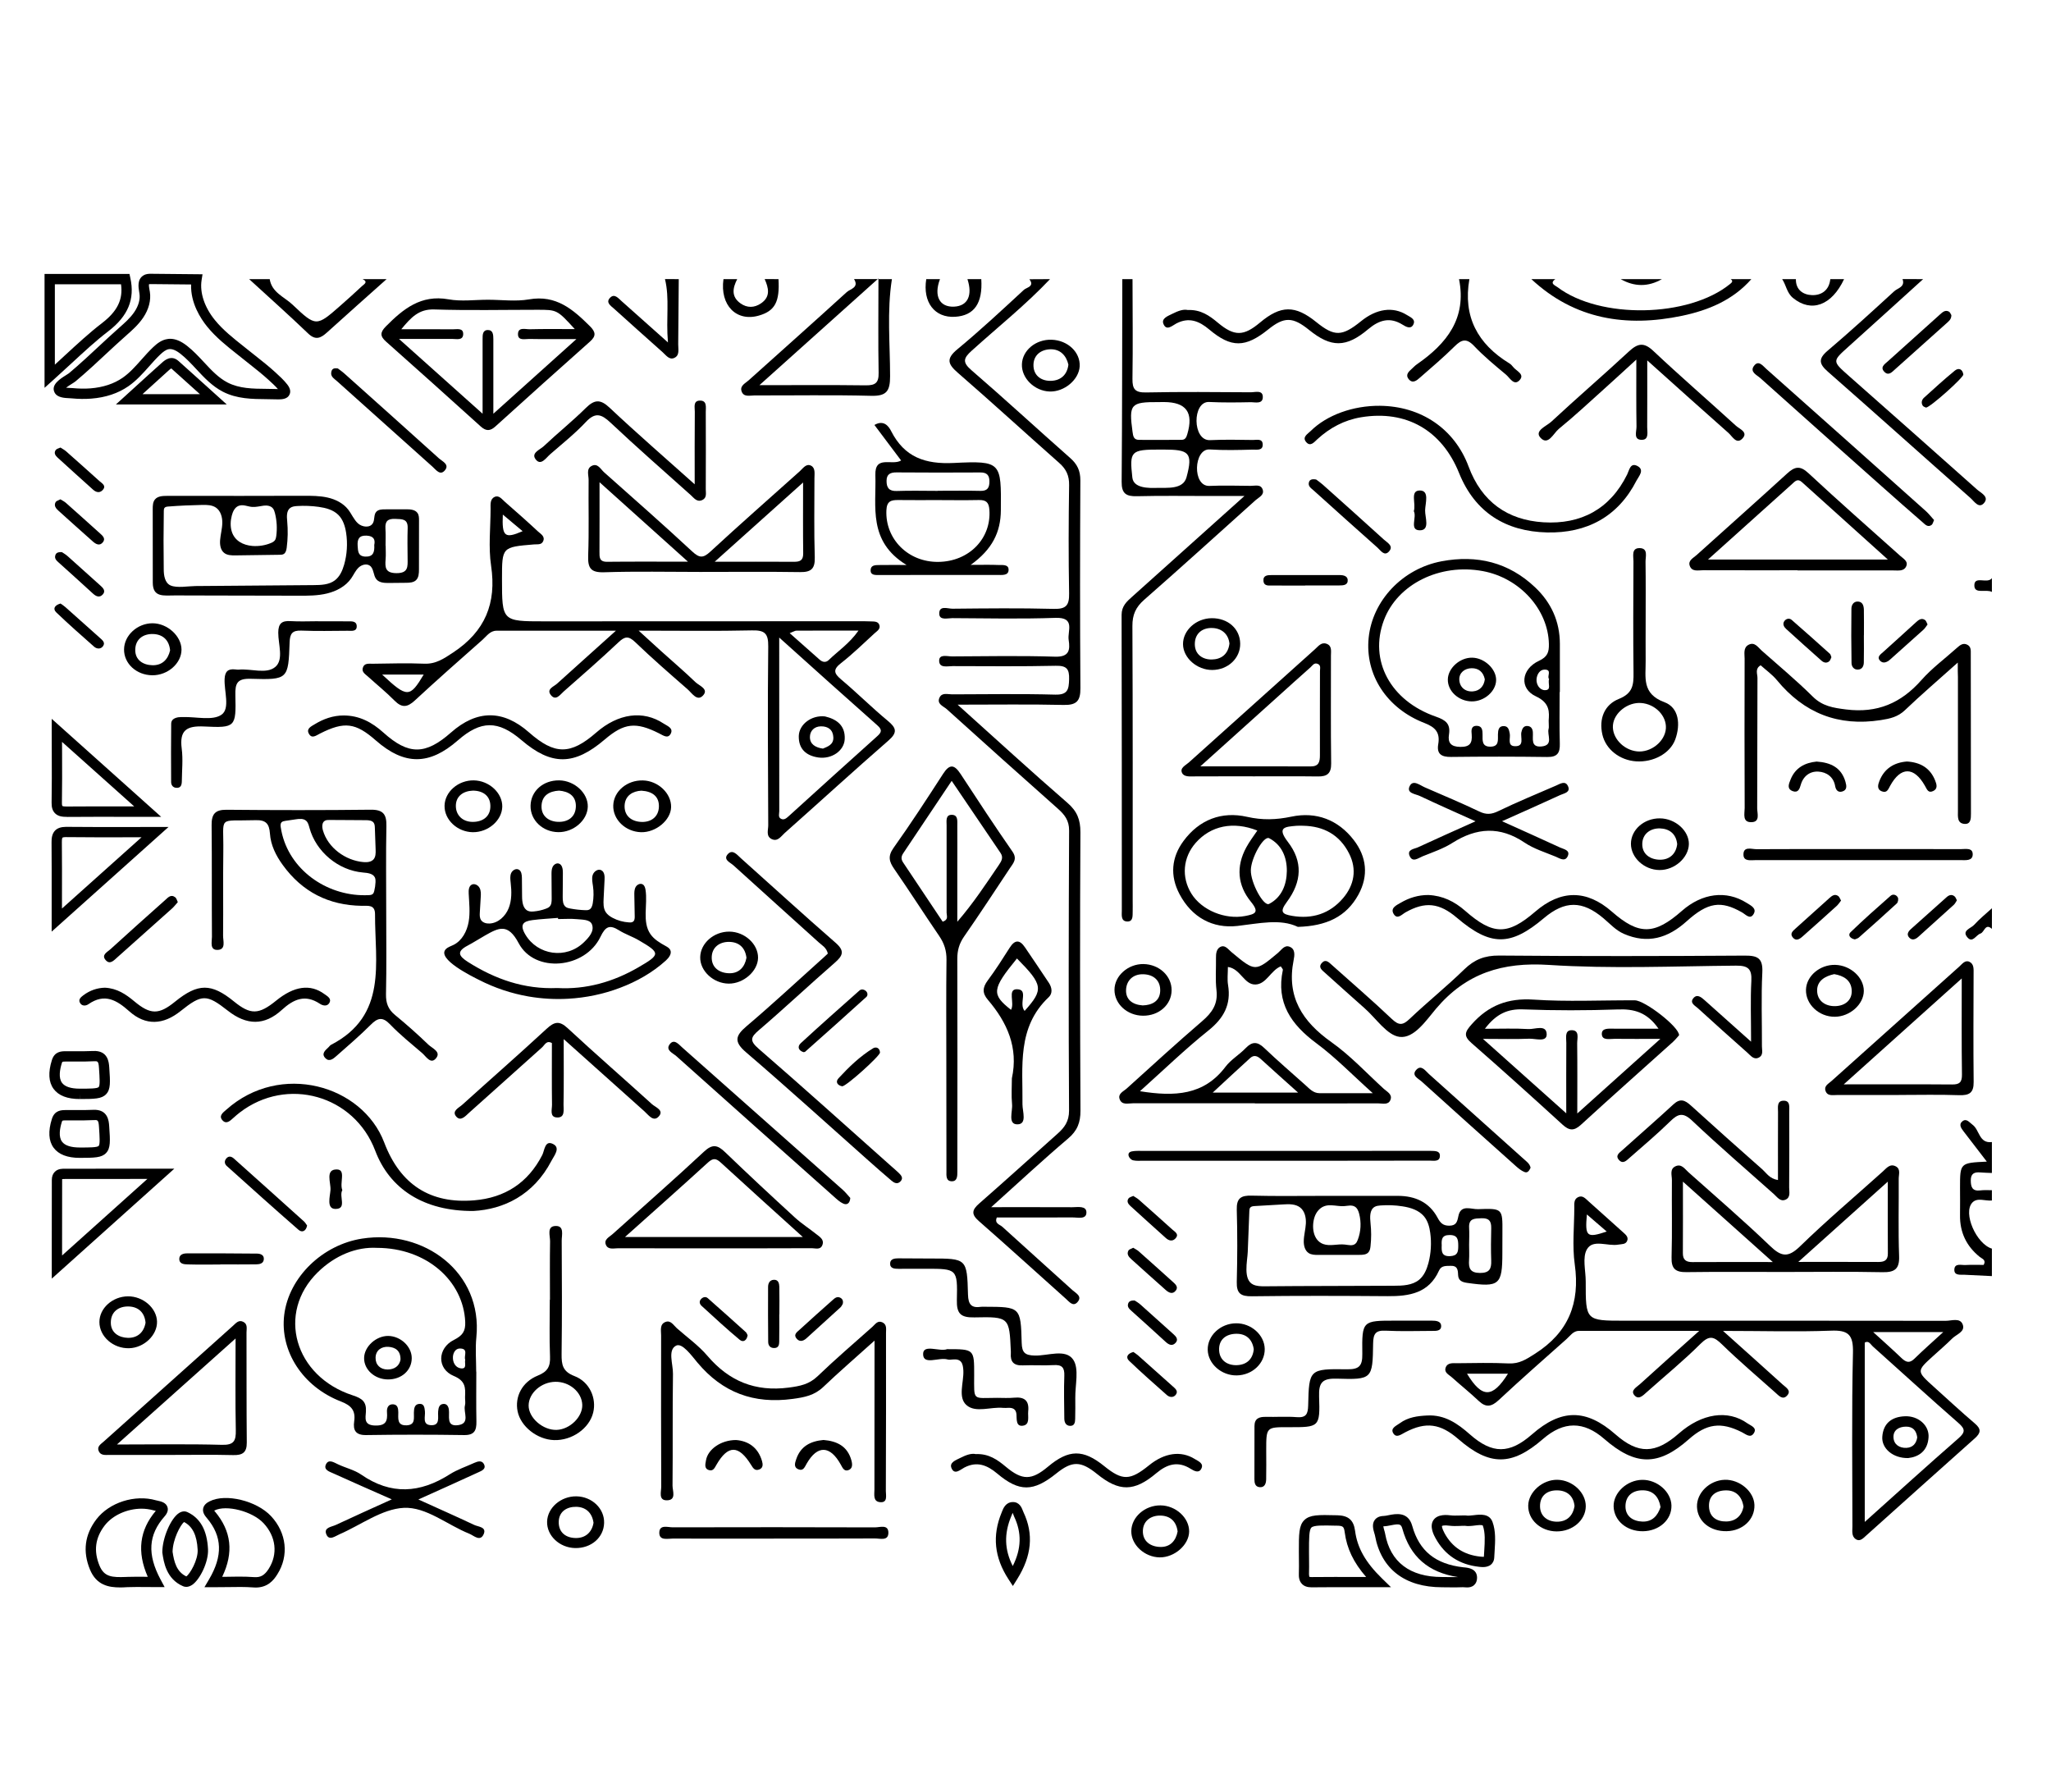 <?xml version="1.0" encoding="utf-8"?>
<!-- Generator: Adobe Illustrator 25.2.1, SVG Export Plug-In . SVG Version: 6.00 Build 0)  -->
<svg version="1.1" id="Layer_1" xmlns="http://www.w3.org/2000/svg" xmlns:xlink="http://www.w3.org/1999/xlink" x="0px" y="0px"
	 viewBox="0 0 372 325" style="enable-background:new 0 0 372 325;" xml:space="preserve">
<style type="text/css">
	.st0{fill:#3A3634;}
	.st1{fill:#B8B8B8;}
	.st2{fill:#C9C5C2;}
	.st3{fill-rule:evenodd;clip-rule:evenodd;}
	.st4{fill:none;stroke:#000000;stroke-width:0.5;stroke-miterlimit:10;}
	.st5{fill:#2D3843;}
	.st6{clip-path:url(#SVGID_2_);fill:none;stroke:#000000;stroke-miterlimit:10;}
	.st7{clip-path:url(#SVGID_2_);}
	.st8{fill:none;stroke:#000000;stroke-miterlimit:10;}
	.st9{fill:none;stroke:#000000;stroke-linecap:round;stroke-miterlimit:10;}
</style>
<g>
	<path d="M190.45,50.62c-4.43,4.68-9.46,8.69-14.23,13c-1.47,1.33-1.7,2.07-0.03,3.51c6.05,5.22,11.93,10.65,17.93,15.94
		c1.27,1.12,1.83,2.29,1.83,4.02c-0.06,12.57-0.08,25.14,0.01,37.71c0.02,2.31-0.69,3.09-3.03,3.04
		c-6.18-0.14-12.36-0.05-19.24-0.05c6.98,6.27,13.36,12.13,19.91,17.8c1.76,1.52,2.37,3.06,2.36,5.34
		c-0.09,16.83-0.07,33.66,0.01,50.49c0.01,2.15-0.57,3.64-2.25,5.06c-4.54,3.85-8.9,7.91-13.94,12.44c5.45,0,10.07-0.01,14.69,0.01
		c0.99,0,2.59-0.32,2.58,0.95c0,1.33-1.59,0.89-2.57,0.9c-4.57,0.02-9.13,0.01-13.68,0.01c-0.47,1.11,0.54,1.27,0.99,1.68
		c4.22,3.85,8.49,7.65,12.72,11.49c0.63,0.57,1.87,1.13,0.9,2.2c-0.79,0.86-1.5-0.1-2.08-0.62c-5.27-4.7-10.49-9.46-15.8-14.11
		c-1.42-1.24-1.23-2.03,0.08-3.18c4.77-4.17,9.46-8.43,14.19-12.64c1.26-1.12,2.11-2.24,2.1-4.2c-0.1-16.93-0.07-33.87,0.01-50.8
		c0.01-1.81-0.8-2.85-2.01-3.93c-6.76-6-13.49-12.02-20.19-18.08c-0.61-0.55-1.89-0.93-1.28-2.14c0.46-0.9,1.46-0.54,2.25-0.54
		c6.23-0.01,12.47-0.12,18.7,0.05c2.29,0.06,2.48-0.94,2.53-2.77c0.06-1.89-0.45-2.5-2.42-2.46c-6.23,0.14-12.47,0.07-18.7,0.06
		c-0.96,0-2.46,0.42-2.45-1c0.01-1.22,1.46-0.76,2.32-0.76c6.23-0.03,12.47-0.15,18.7,0.05c2.59,0.08,2.75-1.23,2.47-3.04
		c-0.25-1.6,1.29-4.13-2.4-4c-6.23,0.22-12.47,0.08-18.7,0.05c-0.86,0-2.31,0.44-2.37-0.75c-0.08-1.63,1.52-0.96,2.39-0.96
		c6.13-0.06,12.26-0.13,18.39,0.03c2.25,0.06,2.81-0.67,2.77-2.81c-0.12-6.54-0.1-13.09,0-19.63c0.03-1.73-0.53-2.91-1.8-4.03
		c-6.15-5.43-12.19-10.97-18.39-16.35c-1.81-1.58-2.15-2.54-0.09-4.25c4.16-3.44,8.11-7.12,12.08-10.79
		c0.46-0.43,2.02-0.61,0.99-1.92C187.96,50.62,189.2,50.62,190.45,50.62z"/>
</g>
<g>
	<path d="M205.41,50.62c0.01,6.02,0.08,12.05-0.01,18.07c-0.03,1.88,0.48,2.52,2.45,2.48c6.33-0.13,12.67-0.07,19.01-0.03
		c0.82,0,2.21-0.47,2.18,0.89c-0.02,1.32-1.41,0.89-2.26,0.91c-2.49,0.05-4.99,0.08-7.48-0.04c-3.08-0.14-3.06,7.06,0.16,6.92
		c2.59-0.12,5.19-0.07,7.79-0.03c0.65,0.01,1.69-0.3,1.77,0.72c0.1,1.29-1.11,1.01-1.82,1.03c-2.59,0.07-5.2,0.14-7.79-0.03
		c-2.92-0.19-3.21,6.75-0.04,6.61c2.49-0.11,4.98-0.03,7.48-0.01c0.79,0.01,1.83-0.35,2.17,0.68c0.33,0.99-0.69,1.38-1.28,1.91
		c-6.72,6.03-13.41,12.11-20.2,18.06c-1.54,1.35-2.16,2.71-2.15,4.77c0.08,16.62,0.05,33.24,0.05,49.86c0,0.62,0.02,1.25,0,1.87
		c-0.03,0.8,0.13,1.93-1.05,1.85c-1.12-0.07-0.92-1.2-0.92-1.99c-0.01-17.87,0.01-35.73-0.04-53.6c0-1.61,0.92-2.42,1.93-3.32
		c6.56-5.88,13.12-11.76,20.35-18.25c-2.53,0-4.32,0-6.1,0c-4.47,0-8.93-0.07-13.4,0.04c-1.96,0.05-2.79-0.48-2.77-2.61
		c0.1-12.25,0.09-24.51,0.12-36.76C204.17,50.62,204.79,50.62,205.41,50.62z M210.15,72.92c-5.09-0.03-5.42,0.37-4.74,5.36
		c0.11,0.79,0.19,1.48,1.16,1.49c2.6,0.02,5.19,0.01,7.79-0.01c0.61-0.01,0.82-0.45,0.98-1c1.18-3.96-0.17-5.84-4.25-5.85
		C210.77,72.92,210.46,72.92,210.15,72.92z M210.39,81.53c-5.33-0.01-5.54,0.29-5.01,5.08c0.22,1.96,3,1.91,4.45,1.87
		c1.84-0.05,4.76,0.33,5.37-1.92c1.23-4.51,0.44-5.03-4.18-5.03C210.8,81.53,210.6,81.53,210.39,81.53z"/>
</g>
<g>
	<path d="M50.5,72.43c-0.15,0-0.29,0-0.42-0.01c-0.56-0.02-1.11-0.02-1.68-0.03c-2.67-0.02-5.43-0.04-7.99-1.36
		c-1.93-1-3.4-2.57-4.81-4.09c-0.93-1-1.82-1.95-2.83-2.75c-0.86-0.68-1.56-0.96-2.14-0.87c-0.56,0.08-1.1,0.54-1.56,0.97
		c-0.7,0.66-1.37,1.42-2.02,2.15c-1.13,1.27-2.3,2.59-3.76,3.6c-1.86,1.29-4.13,2.05-6.75,2.25c-1.13,0.09-2.33,0.07-3.58-0.05
		c-0.08-0.01-0.19-0.01-0.31-0.02c-0.95-0.04-2.26-0.1-2.74-1.02c-0.75-1.42,1.03-2.52,2.09-3.18c0.19-0.12,0.42-0.26,0.49-0.32
		c0.91-0.76,1.85-1.59,3.06-2.69c0.77-0.7,1.53-1.41,2.28-2.11c1.22-1.14,2.49-2.31,3.76-3.44c1.01-0.89,2.05-1.8,2.78-2.89
		c0.76-1.12,1.09-2.31,0.92-3.34l-0.04-0.25c-0.15-0.89-0.41-2.37,0.83-3.07c0.48-0.27,0.99-0.26,1.32-0.26l9.33,0.09l-0.17,1.07
		c-0.35,2.28,0.53,4.92,2.42,7.24c1.46,1.8,3.36,3.3,5.19,4.75c0.36,0.29,0.73,0.58,1.09,0.87c0.37,0.3,0.74,0.59,1.11,0.88
		c1.18,0.93,2.4,1.9,3.54,2.94c0.78,0.71,1.55,1.41,2.19,2.23c0.54,0.69,0.67,1.31,0.4,1.85C52.16,72.33,51.23,72.43,50.5,72.43z
		 M30.86,61.44c0.97,0,1.99,0.43,3.08,1.29c1.12,0.88,2.1,1.93,3.04,2.94c1.36,1.47,2.65,2.85,4.29,3.7
		c2.16,1.11,4.58,1.13,7.14,1.15c0.58,0,1.15,0.01,1.72,0.03c0.1,0,0.19,0,0.28,0.01c-0.5-0.57-1.09-1.11-1.67-1.64
		c-1.14-1.04-2.33-1.98-3.49-2.9c-0.37-0.3-0.75-0.59-1.12-0.89c-0.36-0.29-0.72-0.57-1.08-0.86c-1.91-1.51-3.89-3.08-5.48-5.04
		c-1.18-1.46-3.02-4.27-2.91-7.64l-7.24-0.07c-0.11,0-0.33,0-0.39,0.02c-0.07,0.15,0.04,0.8,0.1,1.12l0.05,0.27
		c0.24,1.51-0.19,3.17-1.22,4.69c-0.87,1.28-2,2.28-3.09,3.24c-1.26,1.11-2.51,2.28-3.73,3.41c-0.76,0.71-1.53,1.42-2.3,2.13
		c-1.23,1.12-2.19,1.96-3.12,2.74c-0.17,0.14-0.41,0.29-0.71,0.48c-0.22,0.14-0.69,0.43-1.03,0.69c0.29,0.03,0.6,0.05,0.77,0.05
		c0.17,0.01,0.31,0.01,0.41,0.02c1.13,0.11,2.23,0.13,3.25,0.05c2.29-0.18,4.25-0.83,5.83-1.92c1.28-0.89,2.32-2.06,3.42-3.3
		c0.67-0.76,1.37-1.54,2.13-2.26c0.67-0.63,1.49-1.3,2.56-1.46C30.53,61.46,30.69,61.44,30.86,61.44z"/>
</g>
<g>
	<path d="M161.77,50.62c-0.92,5.85-0.33,11.74-0.33,17.61c0,2.72-0.65,3.62-3.45,3.55c-7.04-0.18-14.09-0.05-21.13-0.07
		c-0.87,0-2.04,0.38-2.38-0.83c-0.27-0.96,0.74-1.39,1.32-1.92c5.93-5.33,11.89-10.62,17.78-15.99c0.62-0.57,2.29-0.81,1.32-2.36
		C157.2,50.62,159.48,50.62,161.77,50.62z M159.33,50.49c-7.44,6.67-14.26,12.79-21.59,19.36c7.03,0,13.15-0.05,19.27,0.03
		c1.72,0.02,2.39-0.42,2.35-2.26C159.26,62.23,159.33,56.83,159.33,50.49z"/>
</g>
<g>
	<path d="M8.08,70.33V49.68h15.4l0.16,0.73c0.85,3.84-0.41,6.91-3.99,9.66c-2.25,1.72-4.39,3.7-6.65,5.79
		c-1.07,0.99-2.18,2.01-3.36,3.07L8.08,70.33z M9.95,51.55v14.58c0.61-0.56,1.2-1.1,1.78-1.64c2.3-2.12,4.47-4.13,6.78-5.9
		c2.77-2.13,3.83-4.27,3.44-7.04H9.95z"/>
</g>
<g>
	<path d="M348.81,50.62c-4.53,4.1-9.05,8.21-13.59,12.29c-2.9,2.61-2.91,2.58,0.11,5.25c7.76,6.86,15.53,13.72,23.26,20.62
		c0.7,0.62,2.2,1.28,1.31,2.39c-0.96,1.19-1.83-0.26-2.5-0.85c-8.63-7.61-17.19-15.3-25.84-22.89c-1.64-1.43-1.82-2.35-0.06-3.84
		c4.11-3.49,8.09-7.13,12.06-10.77c0.63-0.58,2.04-0.78,1.51-2.21C346.32,50.62,347.56,50.62,348.81,50.62z"/>
</g>
<g>
	<path d="M361.28,231.42c-1.64-0.08-3.29-0.15-4.93-0.24c-0.78-0.04-1.95,0.2-1.88-0.98c0.07-1.16,1.25-0.75,2-0.79
		c1.11-0.06,2.24-0.02,3.32-0.02c0.5-0.94-0.31-1.11-0.73-1.46c-2.41-1.95-3.61-4.46-3.56-7.57c0.03-1.66,0-3.31,0-4.97
		c0-4.5,0-4.5,4.86-4.73c-1.51-1.97-2.85-3.71-4.19-5.45c-0.46-0.6-0.97-1.3-0.22-1.88c0.73-0.56,1.23,0.21,1.82,0.64
		c1.28,0.93,1.16,3.44,3.51,3.14c0,1.87,0,3.74,0,5.61c-0.71-0.03-1.41-0.04-2.12-0.1c-1.08-0.09-1.72,0.21-1.71,1.47
		c0.01,1.2,0.29,1.96,1.71,1.79c0.7-0.09,1.41-0.03,2.12-0.04c0,0.62,0,1.25,0,1.87c-1.2,0.13-2.65-0.6-3.56,0.39
		c-1.73,1.88,0.73,7.48,3.56,8.34C361.28,228.1,361.28,229.76,361.28,231.42z"/>
</g>
<g>
	<path d="M282.1,50.62c-1.09,0.79-0.06,1.12,0.38,1.45c7.71,5.84,23.79,5.54,31.3-0.56c0.3-0.25,0.65-0.52,0.13-0.89
		c1.25,0,2.49,0,3.74,0c-3.34,3.81-7.83,5.66-12.57,6.65c-10.09,2.11-19.46,0.68-27.33-6.65C279.19,50.62,280.64,50.62,282.1,50.62z
		"/>
</g>
<g>
	<path d="M266.51,50.62c-1.19,6.8,1.5,11.76,7.24,15.27c0.26,0.16,0.5,0.39,0.68,0.64c0.56,0.75,2.2,1.32,1.18,2.42
		c-1.01,1.09-1.77-0.44-2.47-1.02c-1.99-1.66-4.01-3.32-5.79-5.2c-1.38-1.45-2.27-1.16-3.53,0.09c-1.99,1.97-4.13,3.79-6.24,5.63
		c-0.6,0.53-1.37,1.23-2.12,0.26c-0.58-0.76,0.05-1.33,0.61-1.83c0.31-0.28,0.59-0.59,0.93-0.82c5.4-3.74,9.06-8.34,7.63-15.44
		C265.27,50.62,265.89,50.62,266.51,50.62z"/>
</g>
<g>
	<path d="M123.11,50.62c-0.03,3.94-0.06,7.88-0.1,11.81c-0.01,0.91,0.31,2.04-0.74,2.49c-0.89,0.39-1.48-0.51-2.09-1.05
		c-2.94-2.62-5.88-5.24-8.8-7.88c-0.59-0.53-1.57-1.13-0.73-1.99c0.79-0.82,1.47,0.06,2.08,0.6c2.59,2.3,5.17,4.61,8.42,7.5
		c-0.38-4.4,0.33-7.95-0.54-11.49C121.45,50.62,122.28,50.62,123.11,50.62z"/>
</g>
<g>
	<path d="M48.92,50.62c0.37,2.43,2.65,3.22,4.14,4.63c4.27,4.06,4.34,3.98,8.69,0.17c1.32-1.16,2.62-2.33,3.9-3.53
		c0.35-0.33,1.21-0.75,0.11-1.27c1.45,0,2.91,0,4.36,0c-3.61,3.22-7.23,6.43-10.82,9.68c-1.13,1.02-2.06,1.47-3.41,0.18
		c-3.5-3.36-7.13-6.58-10.7-9.86C46.43,50.62,47.67,50.62,48.92,50.62z"/>
</g>
<g>
	<path d="M177.98,50.62c0.28,4.38-1.28,6.62-4.76,6.83c-3.7,0.22-5.89-2.64-5.22-6.83c0.83,0,1.66,0,2.49,0
		c-1.16,3.04-0.09,5.12,2.57,4.99c2.45-0.12,3.38-2.03,2.41-4.99C176.32,50.62,177.15,50.62,177.98,50.62z"/>
</g>
<g>
	<path d="M141.2,50.62c0.24,4.1-0.64,5.76-3.52,6.6c-4.12,1.21-7.13-1.87-6.46-6.6c0.83,0,1.66,0,2.49,0
		c-0.82,1.6-1.12,3.17,0.59,4.39c1.22,0.87,2.53,0.83,3.75-0.01c1.75-1.21,1.35-2.79,0.64-4.39
		C139.53,50.62,140.36,50.62,141.2,50.62z"/>
</g>
<g>
	<path d="M334.47,50.62c-2.25,4.8-5.96,6.13-9.27,3.41c-1.13-0.93-1.23-2.32-1.96-3.41c0.83,0,1.66,0,2.49,0
		c-0.04,1.98,1.36,2.85,2.92,2.9c1.72,0.06,3.12-0.89,3.32-2.9C332.81,50.62,333.64,50.62,334.47,50.62z"/>
</g>
<g>
	<path d="M361.28,168.45c-1.22-1.1-1.35,0.62-2.08,0.85c-0.79,0.25-1.4,1.74-2.31,0.75c-1.18-1.28,0.57-1.68,1.15-2.31
		c0.99-1.09,2.15-2.03,3.25-3.03C361.28,165.96,361.28,167.21,361.28,168.45z"/>
</g>
<g>
	<path d="M361.28,107.35c-1.04-0.57-3.12,0.43-3.18-1.1c-0.09-1.97,2.36-0.27,3.18-1.4C361.28,105.69,361.28,106.52,361.28,107.35z"
		/>
</g>
<g>
	<path d="M301.43,50.62c-2.49,1.43-4.99,1.41-7.48,0C296.44,50.62,298.93,50.62,301.43,50.62z"/>
</g>
<g>
	<path d="M312.51,241.36c4.07,3.65,7.47,6.69,10.85,9.75c0.56,0.51,1.61,1.07,0.77,1.98c-0.79,0.86-1.49,0.02-2.1-0.52
		c-3.25-2.9-6.58-5.72-9.7-8.76c-1.45-1.41-2.27-1.73-3.89-0.12c-3.08,3.08-6.47,5.84-9.73,8.75c-0.71,0.63-1.54,1.54-2.33,0.52
		c-0.65-0.85,0.5-1.42,1.06-1.94c3.35-3.05,6.74-6.06,10.76-9.67c-7.8,0-14.79,0-21.79,0c-1.07,0-1.6,0.89-2.28,1.49
		c-4.11,3.65-8.25,7.29-12.27,11.04c-1.32,1.23-2.32,1.45-3.67,0.17c-1.57-1.49-3.27-2.84-4.88-4.29c-0.51-0.46-1.39-0.82-1.12-1.69
		c0.31-1,1.32-0.85,2.11-0.85c3.12-0.03,6.24-0.11,9.35,0.04c1.92,0.09,3.2-0.76,4.75-1.75c6.08-3.87,8.21-9.18,7.22-16.22
		c-0.47-3.36-0.09-6.84-0.08-10.27c0-0.71-0.11-1.54,0.69-1.92c0.82-0.39,1.34,0.27,1.88,0.75c2.09,1.87,4.18,3.74,6.26,5.61
		c0.46,0.42,1.04,0.86,0.76,1.56c-0.27,0.68-0.98,0.58-1.59,0.69c-1.95,0.36-4.61-1.06-5.71,0.85c-0.86,1.49-0.22,3.85-0.22,5.82
		c-0.01,7.13,0,7.13,7.02,7.13c19.43,0,38.85-0.01,58.28,0.02c1.07,0,2.62-0.62,3.09,0.7c0.46,1.3-1.16,1.75-1.92,2.51
		c-1.1,1.1-2.29,2.11-3.44,3.16c-3.05,2.76-3.05,2.76,0.13,5.62c2.47,2.22,4.9,4.49,7.43,6.64c1.2,1.02,1.06,1.72-0.03,2.69
		c-6.59,5.86-13.15,11.77-19.72,17.65c-0.52,0.47-1.12,1.14-1.88,0.62c-0.78-0.54-0.59-1.49-0.59-2.31c0-10.49-0.15-20.99,0.1-31.47
		c0.08-3.3-0.83-4.16-4.05-4.02C325.83,241.55,319.62,241.36,312.51,241.36z M338.22,276c5.96-5.34,11.41-10.29,16.96-15.13
		c1.27-1.11,1.33-1.68,0.03-2.81c-5.23-4.57-10.36-9.27-15.54-13.9c-0.41-0.37-0.73-1.11-1.45-0.68
		C338.22,254.15,338.22,264.79,338.22,276z M352.46,241.57c-4.42,0-8.33,0-12.71,0c1.95,1.78,3.57,3.21,5.12,4.7
		c0.8,0.76,1.45,1.03,2.36,0.13C348.82,244.84,350.5,243.37,352.46,241.57z M266.08,249.12c2.74,4.5,4.63,4.44,7.43,0
		C271.09,249.12,268.74,249.12,266.08,249.12z M287.82,220.24c-0.36,4.05-0.02,4.3,3.6,3.1
		C290.3,222.37,289.25,221.48,287.82,220.24z"/>
</g>
<g>
	<path d="M111.71,114.38c-7.8,0-14.72,0-21.64,0c-1.19,0-1.79,0.97-2.55,1.64c-4.12,3.64-8.25,7.28-12.29,11.02
		c-1.35,1.25-2.34,1.36-3.67,0.02c-1.53-1.55-3.23-2.92-4.85-4.39c-0.45-0.41-1.1-0.77-0.92-1.5c0.23-0.96,1.1-0.8,1.79-0.8
		c3.12-0.04,6.24-0.14,9.35-0.01c2.13,0.09,3.56-0.91,5.26-2.03c5.8-3.83,7.9-8.92,6.88-15.75c-0.5-3.35-0.1-6.84-0.09-10.27
		c0-0.82-0.13-1.81,0.75-2.2c0.78-0.35,1.31,0.43,1.84,0.89c2.03,1.78,4.06,3.56,6.03,5.4c0.48,0.44,1.31,0.88,0.91,1.76
		c-0.31,0.69-1.04,0.52-1.65,0.57c-5.81,0.48-5.81,0.48-5.81,6.22c0,7.73,0,7.73,7.68,7.73c19.01,0,38.01-0.01,57.02-0.02
		c0.73,0,1.45,0,2.18,0.03c0.6,0.03,1.34-0.05,1.57,0.67c0.23,0.73-0.46,1.1-0.89,1.5c-1.99,1.82-3.92,3.72-6.05,5.38
		c-1.55,1.2-1.3,1.89,0.05,3.02c2.86,2.4,5.51,5.06,8.39,7.44c1.56,1.29,1.85,2.11,0.15,3.59c-6.34,5.52-12.54,11.2-18.83,16.78
		c-0.65,0.58-1.26,1.62-2.35,1.1c-1.09-0.52-0.62-1.66-0.63-2.53c-0.04-10.8-0.13-21.61,0-32.41c0.03-2.39-0.66-2.96-2.95-2.91
		c-6.51,0.15-13.03,0.05-20.55,0.05c1.76,1.61,2.9,2.66,4.05,3.69c2.08,1.88,4.22,3.69,6.24,5.64c0.68,0.66,2.51,1.26,1.35,2.46
		c-1.05,1.09-1.99-0.48-2.78-1.17c-3.21-2.8-6.42-5.59-9.49-8.54c-1.2-1.15-1.87-1.07-3.02,0.02c-3.25,3.06-6.61,6-9.96,8.94
		c-0.63,0.56-1.41,1.75-2.3,0.66c-0.91-1.11,0.55-1.56,1.12-2.1C104.35,120.98,107.68,118.02,111.71,114.38z M141.33,115.62
		c0,11.04,0,21.27,0.01,31.5c0,0.48-0.26,1.1,0.34,1.38c0.52,0.25,0.93-0.09,1.33-0.45c5.36-4.87,10.73-9.73,16.12-14.56
		c0.81-0.73,0.87-1.17,0.01-1.94C153.35,126.43,147.61,121.26,141.33,115.62z M143.23,114.82c1.95,1.73,3.69,3.27,5.43,4.81
		c0.54,0.48,1.14,0.56,1.66,0.06c1.7-1.65,3.74-2.98,5.39-5.33c-4.07,0-7.67-0.01-11.26,0.01
		C144.18,114.37,143.92,114.56,143.23,114.82z M69.31,122.33c4.54,4.25,5.02,4.22,7.54,0C74.51,122.33,72.19,122.33,69.31,122.33z
		 M91.2,93.32c-0.18,4.02,0.36,4.41,3.59,3.01C93.67,95.39,92.61,94.5,91.2,93.32z"/>
</g>
<g>
	<path d="M240.45,216.87c4.36,0,8.72,0,13.08,0c3.14,0,5.7,1.14,7.22,3.98c0.5,0.94,0.99,1.43,2.1,1.43
		c1.25-0.01,1.45-0.66,1.66-1.72c0.43-2.21,2.31-1.23,3.57-1.28c4.45-0.16,4.45-0.1,4.42,4.18c-0.01,1.25-0.01,2.49-0.01,3.74
		c0,5.84-0.54,6.28-6.4,5.45c-0.97-0.14-1.59-0.44-1.63-1.46c-0.03-0.9-0.12-1.68-1.32-1.63c-0.83,0.03-1.71-0.1-2.14,0.86
		c-1.84,4.11-5.39,4.67-9.33,4.64c-8.2-0.06-16.41-0.09-24.61,0.02c-2.04,0.03-2.79-0.53-2.74-2.6c0.11-4.36,0.13-8.72,0-13.08
		c-0.06-2.11,0.75-2.63,2.73-2.57C231.52,216.95,235.99,216.86,240.45,216.87C240.45,216.86,240.45,216.86,240.45,216.87z
		 M240.95,233.21c3.94-0.01,7.88-0.02,11.82-0.04c1.62,0,3.38-0.06,4.63-1.09c0.9-0.75,1.38-1.89,1.68-3.02
		c0.47-1.78,0.58-3.66,0.33-5.48c-0.14-1.06-0.43-2.14-1.11-2.97c-0.94-1.14-2.46-1.62-3.92-1.84c-1.32-0.21-2.66-0.26-3.99-0.16
		c-0.37,0.03-0.74,0.07-1.06,0.25c-0.94,0.54-0.86,1.9-0.75,2.98c0.15,1.37,0.15,2.76,0,4.13c-0.04,0.41-0.11,0.85-0.4,1.16
		c-0.38,0.41-1.01,0.44-1.58,0.44c-2.5,0-5,0.01-7.5,0.01c-0.61,0-1.26-0.01-1.76-0.35c-0.66-0.45-0.88-1.33-0.87-2.13
		c0.01-1.07,0.32-2.12,0.38-3.19c0.06-1.07-0.18-2.25-1.02-2.92c-0.84-0.66-2.01-0.64-3.07-0.57c-1.73,0.1-3.46,0.2-5.19,0.3
		c-0.29,0.02-0.62,0.05-0.81,0.28c-0.14,0.17-0.15,0.41-0.16,0.63c-0.1,2.47-0.19,4.94-0.29,7.42c-0.06,1.61-0.9,5,0.97,5.9
		c0.65,0.31,1.4,0.32,2.12,0.32C233.26,233.23,237.1,233.22,240.95,233.21z M242.69,218.69c-0.86-0.09-1.72-0.24-2.52,0.06
		c-0.83,0.31-1.44,1.08-1.73,1.92c-0.57,1.67-0.36,4.21,1.54,4.93c1.24,0.46,2.62-0.05,3.93,0.1c0.65,0.07,1.4,0.29,1.9-0.13
		c0.23-0.18,0.35-0.46,0.46-0.74c0.57-1.49,0.65-3.16,0.25-4.71c-0.13-0.51-0.35-1.05-0.81-1.31c-0.56-0.32-1.25-0.13-1.89-0.08
		C243.46,218.76,243.07,218.73,242.69,218.69z M266.46,225.74c0,0.93,0.05,1.86-0.01,2.78c-0.1,1.44,0.17,2.31,1.96,2.33
		c1.73,0.01,2.11-0.73,2.06-2.23c-0.07-1.96-0.05-3.92,0-5.88c0.03-1.28-0.39-1.87-1.79-1.81c-1.24,0.05-2.31,0.01-2.22,1.71
		C266.52,223.67,266.47,224.71,266.46,225.74z M261.49,225.82c-0.04,1.08-0.06,2.07,1.55,1.98c1.32-0.07,1.45-0.77,1.45-1.83
		c0-1.16-0.08-2.02-1.6-2C261.5,223.98,261.43,224.8,261.49,225.82z"/>
</g>
<g>
	<path d="M70.05,165.35c0,4.99,0.07,9.98-0.04,14.96c-0.03,1.61,0.4,2.74,1.64,3.76c2.09,1.71,4.11,3.51,6.05,5.38
		c0.69,0.67,2.43,1.31,1.32,2.54c-0.94,1.04-1.75-0.42-2.47-1.03c-1.97-1.69-4.01-3.32-5.8-5.19c-1.39-1.45-2.28-1.17-3.54,0.1
		c-1.98,1.98-4.12,3.8-6.22,5.66c-0.54,0.48-1.25,1.06-1.92,0.42c-0.88-0.84-0.09-1.46,0.52-2.04c0.15-0.14,0.27-0.34,0.45-0.43
		c10.29-5.32,7.95-14.89,7.98-23.67c0.01-1.81-1.28-1.52-2.4-1.54c-6.01-0.09-10.8-2.52-14.34-7.41c-1.24-1.71-2.18-3.6-2.32-5.69
		c-0.13-1.83-0.76-2.5-2.66-2.43c-6.96,0.22-5.7-0.97-5.8,5.68c-0.07,5.09,0.01,10.18-0.04,15.27c-0.01,0.93,0.54,2.46-0.91,2.57
		c-1.57,0.11-1.11-1.45-1.11-2.37c-0.05-6.75,0.01-13.51-0.06-20.26c-0.02-1.96,0.61-2.8,2.69-2.78c8.73,0.08,17.45,0.09,26.18-0.01
		c2.24-0.02,2.88,0.83,2.83,2.94C69.98,154.95,70.05,160.15,70.05,165.35z M65.52,162.34c0.46,0.02,0.92,0.01,1.39-0.01
		c0.25-0.01,0.51-0.04,0.7-0.21c0.16-0.14,0.22-0.35,0.27-0.55c0.13-0.53,0.21-1.07,0.23-1.61c0.01-0.27,0-0.55-0.1-0.8
		c-0.33-0.76-1.34-0.86-2.17-0.93c-4.47-0.38-8.53-3.76-9.71-8.1c-0.13-0.46-0.24-0.96-0.6-1.28c-0.48-0.43-1.22-0.37-1.86-0.27
		c-0.64,0.09-1.27,0.18-1.91,0.28c-0.26,0.04-0.54,0.09-0.71,0.28c-0.2,0.23-0.18,0.57-0.13,0.88
		C51.99,157.17,58.52,162.1,65.52,162.34z M63.35,148.72c-1.2-0.01-2.4-0.02-3.6-0.02c-0.28,0-0.58,0-0.82,0.14
		c-0.56,0.32-0.54,1.12-0.36,1.74c0.91,3.19,4.13,5.49,7.36,5.76c0.64,0.05,1.36,0,1.8-0.47c0.42-0.46,0.42-1.15,0.4-1.78
		c-0.05-1.32-0.09-2.64-0.14-3.97c-0.01-0.31-0.03-0.65-0.21-0.91c-0.3-0.42-0.9-0.47-1.41-0.47
		C65.36,148.73,64.35,148.73,63.35,148.72z"/>
</g>
<g>
	<path d="M44.25,89.93c3.61-0.01,7.21-0.01,10.82-0.02c1.46,0,2.93,0,4.35,0.32c1.42,0.32,2.81,1.01,3.71,2.15
		c0.64,0.81,1.03,1.83,1.79,2.53c0.77,0.7,2.19,0.87,2.71-0.03c0.37-0.63,0.13-1.52,0.61-2.06c0.37-0.42,1-0.45,1.56-0.45
		c1.29,0,2.59-0.01,3.88-0.01c0.75,0,1.62,0.06,2.04,0.67C75.99,93.4,76,93.9,76,94.36c0,2.97-0.01,5.95-0.01,8.92
		c0,0.7-0.04,1.48-0.55,1.95c-0.46,0.42-1.14,0.45-1.76,0.46c-1.05,0.01-2.09,0.02-3.14,0.03c-0.81,0.01-1.73-0.03-2.26-0.65
		c-0.6-0.7-0.44-1.91-1.18-2.47c-0.62-0.46-1.54-0.18-2.09,0.36c-0.55,0.54-0.86,1.27-1.3,1.91c-1,1.45-2.66,2.33-4.37,2.75
		s-3.49,0.42-5.25,0.41c-4.95-0.01-9.9-0.02-14.85-0.03c-2.47-0.01-4.95-0.01-7.42-0.02c-2.13,0-4.11,0.42-4.11-2.33
		c0-4.45,0-8.89-0.01-13.34c0-0.61,0.02-1.29,0.42-1.75c0.49-0.58,1.35-0.63,2.11-0.63C34.92,89.94,39.59,89.93,44.25,89.93z
		 M44.26,106.21c4.2-0.03,8.41-0.06,12.61-0.1c1.34-0.01,2.79-0.05,3.86-0.86c0.89-0.67,1.37-1.75,1.68-2.82
		c0.54-1.87,0.66-3.87,0.37-5.79c-0.18-1.19-0.56-2.42-1.42-3.27c-0.93-0.92-2.27-1.27-3.56-1.45c-1.29-0.18-2.6-0.23-3.91-0.15
		c-0.44,0.03-0.91,0.08-1.26,0.35c-0.68,0.52-0.62,1.54-0.54,2.39c0.15,1.61,0.12,3.23-0.09,4.83c-0.06,0.42-0.16,0.89-0.52,1.12
		c-0.23,0.14-0.51,0.15-0.78,0.15c-2.65,0.04-5.3,0.07-7.96,0.11c-0.74,0.01-1.55,0-2.12-0.48c-0.63-0.53-0.76-1.45-0.7-2.27
		c0.08-1.05,0.38-2.07,0.4-3.13c0.02-1.05-0.29-2.2-1.16-2.79c-0.71-0.48-1.63-0.5-2.49-0.48c-2.06,0.04-4.11,0.13-6.16,0.29
		c-0.24,0.02-0.5,0.05-0.66,0.23c-0.13,0.16-0.14,0.38-0.14,0.59c-0.06,3.55-0.06,7.09-0.01,10.64c0.01,0.99,0.18,2.38,1.23,2.85
		c1.15,0.51,3.25,0.12,4.5,0.11C38.39,106.26,41.32,106.23,44.26,106.21z M45.79,99.01c1.16,0.09,2.38-0.12,3.36-0.54
		c0.27-0.11,0.54-0.26,0.71-0.49c0.16-0.22,0.21-0.51,0.25-0.78c0.18-1.38,0.1-2.79-0.24-4.14c-0.08-0.32-0.18-0.65-0.4-0.9
		c-0.39-0.45-1.06-0.53-1.65-0.46c-0.65,0.08-1.4,0.29-2.11,0.23c-0.83-0.07-1.66-0.53-2.49-0.17c-0.66,0.29-1,1.04-1.18,1.74
		c-0.24,0.93-0.29,1.92-0.02,2.84C42.54,98.09,44.11,98.87,45.79,99.01z M69.93,98.95c0.01,0,0.02,0,0.02,0
		c0,0.82,0.06,1.65-0.01,2.47c-0.12,1.49-0.07,2.52,2,2.52c2.14,0,2-1.21,1.99-2.6c-0.02-1.85-0.05-3.71,0.01-5.56
		c0.06-1.72-1.01-1.62-2.23-1.68c-1.36-0.06-1.89,0.41-1.8,1.75C69.98,96.88,69.93,97.92,69.93,98.95z M67.88,98.82
		c0.21-0.92-0.08-1.61-1.34-1.68c-1.41-0.09-1.76,0.63-1.67,1.87c0.07,0.94,0.04,1.86,1.38,1.93C67.69,101,67.96,100.15,67.88,98.82
		z"/>
</g>
<g>
	<path d="M227.6,200.08c-7.37,0-14.74,0-22.1,0c-0.89,0-2.03,0.39-2.43-0.77c-0.34-0.99,0.73-1.4,1.3-1.92
		c4.54-4.11,9.06-8.24,13.7-12.23c1.78-1.53,2.86-3.09,2.57-5.57c-0.23-1.95-0.06-3.94-0.09-5.91c-0.01-0.77,0.09-1.56,0.75-1.94
		c0.78-0.44,1.33,0.26,1.86,0.74c0.08,0.07,0.15,0.15,0.23,0.21c4.29,3.57,4.28,3.56,8.41,0.11c0.61-0.51,1.15-1.46,2.07-1.12
		c1.12,0.41,0.93,1.6,0.76,2.45c-1.32,6.65,1.58,11.13,6.85,14.86c3.45,2.44,6.38,5.62,9.52,8.48c0.59,0.53,1.57,0.98,1.2,1.97
		c-0.37,1-1.4,0.66-2.19,0.66c-7.47,0.01-14.94,0.01-22.41,0.01C227.6,200.09,227.6,200.09,227.6,200.08z M206.76,197.89
		c6.28,1.01,11.59,0.76,15.51-4.43c0.98-1.3,2.51-2.18,3.65-3.37c1.19-1.24,2.14-1.23,3.39-0.03c2.4,2.29,4.93,4.46,7.4,6.67
		c0.77,0.68,1.46,1.52,2.62,1.52c2.96,0.01,5.91,0,9.66,0c-3.77-3.38-6.78-6.5-10.21-9.04c-4.59-3.4-7.37-7.35-6.1-13.32
		c0.03-0.13-0.17-0.31-0.38-0.64c-1.81,0.72-2.6,3.21-4.57,3.29c-2.08,0.09-2.72-2.88-5.02-3.18c0,1.21-0.14,2.27,0.03,3.27
		c0.58,3.54-0.77,6.01-3.56,8.25C214.99,190.23,211.11,193.99,206.76,197.89z M235.44,198.14c-2.66-2.38-4.72-4.22-6.76-6.08
		c-0.61-0.56-1.24-0.8-1.91-0.2c-2.15,1.95-4.27,3.93-6.81,6.28C225.3,198.14,229.96,198.14,235.44,198.14z"/>
</g>
<g>
	<path d="M103.08,181.12c-2.41,0.14-4.84,0-7.22-0.41c-3.12-0.54-6.15-1.56-8.97-3c-1.17-0.59-7.78-3.81-6.02-5.59
		c0.38-0.38,0.92-0.53,1.4-0.77c1.54-0.77,2.43-2.47,2.73-4.17s0.09-3.44,0.01-5.16c-0.03-0.59,0.02-1.29,0.53-1.58
		c0.51-0.28,1.18,0.07,1.45,0.59s0.24,1.13,0.2,1.71c-0.05,0.9-0.11,1.8-0.16,2.7c-0.03,0.48-0.05,0.99,0.21,1.4
		c0.32,0.49,0.96,0.67,1.55,0.64c1.56-0.07,2.89-1.32,3.47-2.78c0.58-1.46,0.54-3.08,0.36-4.64c-0.06-0.57-0.14-1.17,0.08-1.7
		c0.22-0.53,0.87-0.93,1.38-0.66c0.5,0.26,0.57,0.93,0.58,1.5c0.01,1.13,0.02,2.26,0.03,3.38c0.01,1,0.16,2.22,1.08,2.61
		c0.33,0.14,0.7,0.13,1.05,0.1c0.75-0.07,1.49-0.23,2.2-0.5c0.25-0.09,0.49-0.2,0.67-0.39c0.35-0.36,0.37-0.93,0.37-1.44
		c-0.01-1.46-0.02-2.93-0.03-4.39c0-0.46,0-0.93,0.2-1.35c0.2-0.41,0.66-0.74,1.1-0.62c0.64,0.17,0.77,1.01,0.76,1.67
		c-0.01,1.48-0.02,2.95-0.03,4.43c0,0.64,0.04,1.38,0.55,1.77c0.23,0.17,0.52,0.24,0.81,0.29c0.9,0.17,1.81,0.27,2.72,0.3
		c0.26,0.01,0.52,0.01,0.75-0.11c0.4-0.21,0.54-0.7,0.62-1.14c0.17-1.02,0.19-2.08,0.04-3.11c-0.09-0.67-0.26-1.37-0.05-2.02
		c0.21-0.65,0.97-1.18,1.57-0.86c0.57,0.3,0.62,1.09,0.58,1.73c-0.06,1.14-0.11,2.28-0.17,3.42c-0.04,0.83-0.07,1.72,0.37,2.42
		c0.3,0.47,0.77,0.8,1.26,1.06c0.92,0.49,1.95,0.77,2.99,0.83c0.27,0.02,0.56,0.01,0.76-0.17c0.25-0.21,0.26-0.59,0.26-0.91
		c-0.02-1.28-0.04-2.56-0.07-3.84c-0.01-0.51-0.01-1.05,0.24-1.5s0.85-0.74,1.29-0.47c0.33,0.2,0.44,0.61,0.5,0.98
		c0.43,2.7-0.66,5.78,0.89,8.03c0.67,0.97,1.72,1.59,2.76,2.16c0.32,0.18,0.66,0.37,0.83,0.7c0.34,0.67-0.24,1.43-0.8,1.94
		c-2.41,2.18-5.29,3.81-8.33,4.95C109.45,180.28,106.28,180.94,103.08,181.12z M101.08,179.18c5.19,0.29,10.11-1.09,14.68-3.74
		c4.06-2.35,4.06-2.61,0.12-4.91c-1.15-0.68-2.46-1.1-3.59-1.81c-1.72-1.08-2.47-0.73-3.39,1.19c-2.78,5.77-11.91,6.65-14.83,1.13
		c-1.95-3.69-3.63-2.78-6.06-1.41c-1.08,0.61-2.12,1.29-3.22,1.87c-2.01,1.06-1.6,1.87,0.07,2.94
		C89.79,177.57,95.05,179.43,101.08,179.18z M101.22,166.67c0-0.07-0.01-0.14-0.01-0.21c-1.55,0.13-3.1,0.2-4.63,0.4
		c-1.65,0.21-2.38,0.78-1.3,2.61c2.23,3.77,7.42,4.54,10.64,1.4c0.9-0.88,1.9-1.97,1.46-3.2c-0.34-0.96-1.76-0.87-2.75-0.98
		C103.51,166.58,102.36,166.67,101.22,166.67z"/>
</g>
<g>
	<path d="M282.88,125.51c0,3.12-0.06,6.23,0.03,9.35c0.05,1.69-0.45,2.45-2.28,2.42c-5.82-0.08-11.64-0.08-17.45-0.01
		c-1.72,0.02-2.63-0.52-2.32-2.31c0.36-2.1-0.5-3.07-2.49-3.84c-6.88-2.65-10.8-8.79-10.13-15.44c0.68-6.79,6.17-12.56,13.22-13.89
		c6.44-1.21,12.18,0.18,16.98,4.73c2.91,2.76,4.48,6.18,4.48,10.26c0,2.91,0,5.82,0,8.73C282.9,125.51,282.89,125.51,282.88,125.51z
		 M280.89,130.68c0.1-1.48,0.28-3.2-2.32-4.4c-3.05-1.41-2.68-4.94,0.56-6.44c1.57-0.73,1.83-1.59,1.8-3.06
		c-0.13-6.25-5.27-11.96-11.98-13.21c-7.81-1.45-15.5,2.37-17.95,8.92c-2.72,7.27,1.15,14.6,9.45,17.48
		c1.78,0.62,2.66,1.3,2.36,3.23c-0.24,1.52,0.36,2.23,2.06,2.25c1.72,0.02,2.18-0.68,2.06-2.23c-0.06-0.68-0.18-1.61,0.93-1.59
		c0.99,0.02,1.04,0.84,1.04,1.59c0,1.05-0.15,2.21,1.43,2.19c1.61-0.02,1.33-1.22,1.36-2.24c0.02-0.75,0.12-1.55,1.13-1.49
		c0.76,0.05,0.88,0.7,1.01,1.34c0.17,0.82-0.48,2.22,0.86,2.3c1.9,0.11,1.04-1.57,1.25-2.54c0.14-0.63,0.4-1.22,1.2-1.11
		c0.6,0.08,0.84,0.55,0.88,1.1c0.09,1.15-0.46,2.81,1.6,2.6c2.23-0.23,0.93-2.09,1.26-3.21
		C280.96,131.89,280.89,131.56,280.89,130.68z M280.97,123.13c-0.47-0.42,0.63-1.71-0.83-1.7c-0.9,0.01-1.39,0.93-1.45,1.74
		c-0.07,0.98,0.57,1.97,1.49,1.99C281.5,125.19,280.68,123.95,280.97,123.13z"/>
</g>
<g>
	<path d="M171.64,192.44c0-6.13-0.05-12.26,0.03-18.38c0.02-1.65-0.41-2.99-1.33-4.33c-2.75-4.02-5.37-8.13-8.14-12.13
		c-0.93-1.34-1.21-2.32-0.13-3.84c3.13-4.39,6.07-8.92,9-13.45c1.18-1.83,2.04-1.65,3.15,0.04c3.09,4.73,6.19,9.45,9.41,14.08
		c0.93,1.34,0.15,2.11-0.46,3.02c-2.75,4.14-5.47,8.31-8.31,12.39c-0.88,1.27-1.23,2.51-1.23,4.03c0.04,12.26,0.02,24.51,0.01,36.77
		c0,0.62,0,1.25,0,1.87c0,0.75-0.01,1.67-0.91,1.71c-1.21,0.06-1.07-1.05-1.07-1.83C171.64,205.74,171.65,199.09,171.64,192.44z
		 M170.98,167.15c1.11-0.37,0.71-1.07,0.71-1.63c0.01-5.29-0.01-10.57,0-15.86c0-0.79-0.22-1.93,0.98-1.89
		c1.14,0.03,0.95,1.16,0.96,1.95c0.02,2.7,0,5.39,0,8.09c0,3.12,0,6.23,0,9.35c2.92-3.38,5.18-6.83,7.5-10.24
		c0.5-0.74,0.92-1.38,0.34-2.24c-2.89-4.25-5.77-8.51-8.86-13.07c-3.05,4.56-5.91,8.84-8.78,13.12c-0.38,0.57-0.44,1.07-0.02,1.69
		C166.22,160,168.61,163.61,170.98,167.15z"/>
</g>
<g>
	<path d="M86.39,248.75c0,3.01-0.04,6.02,0.02,9.03c0.03,1.6-0.34,2.5-2.24,2.47c-5.92-0.09-11.84-0.09-17.76,0
		c-1.91,0.03-2.4-0.88-2.17-2.48c0.28-1.96-0.5-2.87-2.4-3.61c-6.97-2.68-11.09-9.17-10.29-15.71c0.84-6.83,6.95-12.72,14.14-13.83
		c11.2-1.73,21.89,6.09,20.71,17.9c-0.21,2.06-0.03,4.15-0.03,6.23C86.38,248.75,86.38,248.75,86.39,248.75z M68.38,226.3
		c-3.7-0.21-7.59,1.33-10.76,4.44c-7.5,7.36-4.23,18.87,6.37,22.31c1.69,0.55,2.49,1.15,2.38,2.94c-0.07,1.15-0.44,2.48,1.67,2.53
		c1.98,0.05,2.27-0.83,2.15-2.42c-0.06-0.78,0.23-1.52,1.19-1.42c0.76,0.08,0.85,0.77,0.86,1.42c0.01,1.11-0.28,2.47,1.54,2.38
		c1.59-0.08,1.26-1.31,1.29-2.31c0.02-0.74,0.1-1.57,1.07-1.58c0.8-0.01,0.86,0.7,0.93,1.35c0.1,0.94-0.51,2.4,1.02,2.51
		c1.82,0.14,1.28-1.47,1.38-2.5c0.06-0.66,0.19-1.3,0.97-1.35c0.59-0.04,0.89,0.44,0.97,1c0.18,1.2-0.54,3.16,1.69,2.85
		c2.25-0.31,0.9-2.34,1.23-3.57c0.13-0.48,0-1.03,0.02-1.55c0.08-1.68,0.09-2.91-2.05-3.8c-3.07-1.27-3-5.02,0.03-6.54
		c1.56-0.78,2.12-1.56,2.05-3.26C84.06,232.29,77.37,226.31,68.38,226.3z M84.38,246.59c-0.29-0.69,0.66-2.03-0.96-2.04
		c-0.85,0-1.23,0.83-1.27,1.51c-0.06,0.96,0.42,1.95,1.42,2.09C84.77,248.31,84.22,247.2,84.38,246.59z"/>
</g>
<g>
	<path d="M355.09,120.16c-3.6,3.22-6.66,5.84-9.57,8.62c-1.29,1.23-2.67,1.54-4.39,1.81c-7.74,1.2-13.92-1.27-18.85-7.25
		c-0.84-1.02-1.96-1.8-2.94-2.69c-1.07,0.62-0.58,1.55-0.58,2.28c-0.04,7.89-0.01,15.77-0.05,23.66c0,0.93,0.56,2.43-0.97,2.51
		c-1.79,0.09-1.3-1.54-1.3-2.57c-0.04-9.03-0.03-18.06-0.01-27.08c0-0.9-0.28-2.01,0.74-2.53c1.09-0.55,1.68,0.46,2.35,1.06
		c3.1,2.75,6.31,5.41,9.25,8.33c1.77,1.76,3.7,2.05,6.06,2.35c5.66,0.71,9.97-1.14,13.67-5.33c1.91-2.16,4.29-3.91,6.45-5.85
		c0.56-0.5,1.14-0.97,1.92-0.53c0.65,0.36,0.58,1.05,0.58,1.66c0.01,9.65,0.02,19.3,0.03,28.95c0,0.86-0.01,1.9-1.1,1.86
		c-1.45-0.07-1.26-1.36-1.26-2.37c-0.01-8.09,0-16.19,0-24.28C355.09,122.16,355.09,121.57,355.09,120.16z"/>
</g>
<g>
	<path d="M304.54,187.75c-0.3,0.33-0.68,0.81-1.13,1.22c-5.56,5-11.16,9.96-16.67,15.01c-1.28,1.17-2.14,1.07-3.37-0.06
		c-5.44-4.97-10.92-9.91-16.47-14.76c-1.54-1.34-1.17-2.06,0.04-3.42c3.04-3.42,6.56-4.77,11.21-4.46c6.1,0.41,12.25,0.1,18.38,0.13
		C298.33,181.42,304.6,186.25,304.54,187.75z M269.32,186.57c2.97,0,5.43-0.1,7.88,0.05c1.18,0.07,3.3-0.9,3.33,0.95
		c0.02,1.5-2.05,0.75-3.18,0.8c-2.52,0.11-5.06,0.03-8.38,0.03c5.26,4.7,9.89,8.84,15.11,13.5c0-4.77-0.02-8.77,0.01-12.77
		c0.01-0.87-0.34-2.26,0.9-2.3c1.57-0.05,1.06,1.47,1.07,2.38c0.05,3.99,0.02,7.99,0.02,12.72c5.22-4.69,9.89-8.88,15.07-13.53
		c-3.33,0-5.82,0.02-8.3-0.01c-0.88-0.01-2.27,0.36-2.32-0.85c-0.04-1.18,1.32-0.98,2.23-0.99c2.59-0.01,5.17,0,8.05,0
		c-2.07-2.98-4.43-3.6-7.35-3.49c-5.71,0.2-11.43,0.21-17.14-0.01C273.46,182.93,271.39,183.85,269.32,186.57z"/>
</g>
<g>
	<path d="M88.49,54.36c2.49,0,5.05,0.35,7.47-0.07c4.91-0.86,7.98,1.83,11.05,4.88c1.05,1.05,1.13,1.77,0,2.77
		c-5.74,5.1-11.46,10.23-17.15,15.39c-0.96,0.87-1.7,0.88-2.67,0.01c-5.7-5.15-11.41-10.28-17.16-15.38
		c-1.11-0.98-1.12-1.68-0.04-2.77c3.15-3.17,6.36-5.8,11.35-4.91C83.65,54.7,86.11,54.36,88.49,54.36z M72.78,59.71
		c3.41,0,6.38-0.01,9.34,0.01c0.77,0.01,1.95-0.31,1.89,0.92c-0.06,1.15-1.22,0.82-2.01,0.82c-2.95,0.01-5.89,0-9.64,0
		c5.28,4.72,9.95,8.91,15.17,13.57c0-1.47,0-2.06,0-2.65c0-3.63,0-7.26,0-10.89c0-0.73-0.02-1.64,0.96-1.64
		c0.96,0,0.98,0.89,0.99,1.63c0.01,0.83,0,1.66,0,2.49c0,3.44,0,6.88,0,11.06c5.27-4.74,9.89-8.89,15.07-13.54
		c-3.45,0-6.01,0.03-8.57-0.02c-0.75-0.01-1.99,0.35-2.03-0.79c-0.05-1.44,1.33-0.95,2.14-0.97c2.6-0.07,5.2-0.03,8.16-0.03
		c-3.21-3.51-3.21-3.5-6.82-3.5c-6.22,0-12.45,0.14-18.67-0.06C75.97,56.03,74.56,57.55,72.78,59.71z"/>
</g>
<g>
	<path d="M127.04,103.72c-5.82,0-11.64-0.13-17.45,0.06c-2.44,0.08-2.99-0.74-2.91-3.02c0.17-4.56,0.03-9.14,0.08-13.71
		c0.01-0.87-0.47-2.02,0.54-2.55c1.11-0.58,1.63,0.59,2.28,1.16c5.35,4.76,10.74,9.49,15.98,14.36c1.31,1.21,1.99,1.21,3.28,0.02
		c5.34-4.93,10.8-9.73,16.21-14.57c0.6-0.54,1.18-1.48,2.07-1.01c0.8,0.42,0.6,1.45,0.6,2.28c0,4.78-0.09,9.56,0.06,14.33
		c0.06,2.09-0.67,2.71-2.67,2.68c-6.02-0.09-12.05-0.03-18.07-0.03C127.04,103.73,127.04,103.73,127.04,103.72z M108.74,87.45
		c0,4.75,0.01,8.67-0.01,12.59c0,0.98-0.07,1.85,1.37,1.84c4.68-0.05,9.37-0.02,14.68-0.02C119.26,96.9,114.29,92.44,108.74,87.45z
		 M129.63,101.87c5.28,0,9.8-0.02,14.32,0.01c1.09,0.01,1.74-0.19,1.73-1.51c-0.05-4.07-0.02-8.14-0.02-12.87
		C140.15,92.43,135.2,96.88,129.63,101.87z"/>
</g>
<g>
	<path d="M235.4,168.09c-3.19-1.53-7.02-0.62-10.96-0.17c-4.53,0.51-8.28-1.57-10.5-5.76c-1.77-3.34-1.48-6.68,0.73-9.66
		c2.85-3.86,6.91-5.41,11.51-4.37c2.79,0.63,5.27,0.55,8.05-0.03c4.48-0.95,8.47,0.56,11.3,4.23c2.34,3.02,2.74,6.47,0.85,9.92
		C244.17,166.27,240.56,167.94,235.4,168.09z M228.05,150.62c-4.37-1.73-8.44-0.88-11.18,2.23c-2.32,2.64-2.63,6.23-0.78,9.21
		c1.88,3.03,6.13,4.75,9.73,4.06c1.82-0.35,2.67-0.62,1.07-2.58c-2.44-2.98-2.73-6.4-0.85-9.86
		C226.61,152.62,227.36,151.65,228.05,150.62z M236.36,149.75c-0.41,0-0.83-0.03-1.24,0.01c-1.99,0.18-3.61,0.22-1.53,2.92
		c2.72,3.54,2.57,7.19-0.21,10.92c-1.31,1.77-0.84,2.18,0.96,2.49c3.68,0.63,6.86-0.4,9.25-3.2c2.03-2.38,2.57-5.23,1.09-8.13
		C242.97,151.39,240.08,149.82,236.36,149.75z M226.87,157.81c-0.05,2.26,2.32,6.64,3.32,6.11c2.29-1.19,3.18-3.5,3.21-5.96
		c0.02-2.48-0.91-4.76-3.21-5.95C229.2,151.51,226.91,155.56,226.87,157.81z"/>
</g>
<g>
	<path d="M323.62,230.67c-5.91,0-11.82-0.05-17.73,0.03c-1.99,0.03-2.77-0.6-2.71-2.69c0.13-4.66,0.02-9.33,0.06-14
		c0.01-0.87-0.45-2,0.66-2.51c1.09-0.5,1.68,0.5,2.35,1.09c4.95,4.42,9.99,8.75,14.77,13.34c2.05,1.97,3.28,2.21,5.46,0.09
		c4.82-4.69,9.98-9.05,14.99-13.55c0.68-0.61,1.32-1.51,2.38-0.95c0.93,0.49,0.52,1.48,0.53,2.26c0.03,4.67-0.1,9.34,0.07,14
		c0.09,2.42-0.85,2.98-3.09,2.93C335.45,230.59,329.53,230.67,323.62,230.67z M342.4,214.29c-5.58,5.01-10.6,9.51-16.23,14.56
		c5.46,0,9.97-0.01,14.49,0.01c1.08,0,1.77-0.26,1.75-1.55C342.38,223.23,342.4,219.14,342.4,214.29z M321.54,228.87
		c-5.75-5.14-10.77-9.64-16.3-14.58c0,4.77,0.02,8.87-0.01,12.96c-0.01,1.22,0.57,1.63,1.71,1.63
		C311.47,228.85,315.99,228.87,321.54,228.87z"/>
</g>
<g>
	<path d="M317.6,188.91c0-4.23-0.13-7.63,0.05-11.02c0.12-2.21-0.62-2.79-2.78-2.77c-11.31,0.1-22.66,0.6-33.93-0.13
		c-8.43-0.55-15.02,1.48-20.49,7.95c-1.79,2.12-3.97,5.41-6.58,5.1c-2.29-0.27-4.26-3.34-6.36-5.19c-2.41-2.13-4.8-4.28-7.19-6.43
		c-0.53-0.48-1.28-0.99-0.58-1.78c0.69-0.78,1.27-0.14,1.82,0.35c3.63,3.26,7.34,6.43,10.87,9.79c1.29,1.22,1.99,1.19,3.25-0.01
		c3.23-3.07,6.72-5.87,9.91-8.98c1.84-1.79,3.71-2.52,6.32-2.5c14.84,0.13,29.68,0.11,44.52,0.01c2.37-0.02,3.34,0.46,3.21,3.07
		c-0.22,4.45-0.05,8.92-0.07,13.39c0,0.69,0.28,1.55-0.49,1.99c-0.96,0.55-1.54-0.31-2.12-0.82c-3.03-2.68-6.04-5.38-9.03-8.11
		c-0.49-0.44-1.46-0.91-0.85-1.73c0.69-0.92,1.47-0.26,2.1,0.3C311.79,183.71,314.39,186.05,317.6,188.91z"/>
</g>
<g>
	<path d="M158.62,243.12c-3.5,3.15-6.46,5.7-9.29,8.4c-1.61,1.53-3.38,1.88-5.55,2.17c-7.07,0.96-12.71-1.13-17.28-6.58
		c-1.08-1.29-2.76-3.64-3.87-3.08c-1.57,0.79-0.54,3.35-0.57,5.13c-0.1,6.75-0.01,13.5-0.08,20.25c-0.01,0.96,0.77,2.67-1.06,2.67
		c-1.53,0-0.98-1.57-0.99-2.48c-0.04-9.14-0.03-18.28-0.02-27.42c0-0.9-0.3-2.04,0.81-2.45c0.94-0.35,1.44,0.6,2.04,1.14
		c1.86,1.65,3.94,3.12,5.54,5c3.93,4.61,8.67,6.56,14.75,5.77c2.05-0.27,3.69-0.58,5.24-2.06c3.21-3.09,6.61-5.99,9.94-8.96
		c0.52-0.46,0.94-1.22,1.82-0.81c0.84,0.4,0.65,1.22,0.65,1.92c0.01,9.55,0.01,19.11-0.03,28.66c0,0.8,0.39,2.2-1.11,2.02
		c-1.24-0.15-0.96-1.4-0.96-2.3C158.62,261.41,158.62,252.7,158.62,243.12z"/>
</g>
<g>
	<path d="M176.06,102.44c2.28,0,3.63-0.04,4.96,0.02c0.77,0.03,1.99-0.18,1.91,0.96c-0.07,1.01-1.25,0.84-2.06,0.85
		c-3.83,0.01-7.67,0-11.5,0c-3.32,0-6.63,0.02-9.95,0.01c-0.68,0-1.62,0.07-1.5-1.01c0.08-0.78,0.85-0.79,1.47-0.8
		c1.31-0.02,2.63-0.01,5.03-0.01c-7.03-4.31-5.47-10.55-5.65-16.3c-0.12-3.69,3.03-1.65,4.67-2.65c-1.62-2.15-3.2-4.26-4.84-6.44
		c1.62-0.94,2.53,0.11,3.03,1.11c2.41,4.73,6.15,6.03,11.35,5.78c8.67-0.43,8.62-0.12,8.55,8.56
		C181.51,96.51,179.97,99.64,176.06,102.44z M170.07,90.69c-2.39,0-4.78,0.02-7.16-0.01c-1.29-0.01-2.07,0.2-2.14,1.86
		c-0.24,5.18,3.92,9.42,9.41,9.36c5.6-0.06,9.65-4.26,9.27-9.45c-0.1-1.37-0.61-1.79-1.9-1.77
		C175.06,90.73,172.57,90.7,170.07,90.69z M170.08,89.02c0-0.01,0-0.01,0-0.02c2.58,0,5.17-0.04,7.75,0.02
		c1.26,0.03,1.62-0.56,1.63-1.68c0-1.15-0.45-1.67-1.66-1.66c-5.06,0.03-10.13,0.03-15.19-0.01c-1.12-0.01-1.81,0.32-1.81,1.53
		c-0.01,1.23,0.44,1.89,1.84,1.84C165.12,88.95,167.6,89.02,170.08,89.02z"/>
</g>
<g>
	<path d="M344.41,198.58c-3.74,0-7.48,0.01-11.21,0c-0.8,0-1.79,0.25-2.11-0.8c-0.27-0.86,0.57-1.26,1.08-1.72
		c7.72-6.93,15.46-13.85,23.19-20.77c0.53-0.47,1.05-1.24,1.84-0.87c0.86,0.41,0.76,1.34,0.76,2.19
		c-0.02,6.54-0.06,13.08,0.01,19.62c0.02,1.99-0.82,2.44-2.65,2.38c-3.63-0.13-7.27-0.04-10.9-0.04
		C344.41,198.57,344.41,198.58,344.41,198.58z M355.81,177.44c-7.33,6.58-14.1,12.66-21.4,19.21c7.1,0,13.38-0.03,19.66,0.02
		c1.34,0.01,1.79-0.4,1.78-1.77C355.77,189.33,355.81,183.76,355.81,177.44z"/>
</g>
<g>
	<path d="M150.15,172.93c-0.25-1.08-1.04-1.48-1.63-2.01c-5.15-4.66-10.33-9.3-15.47-13.97c-0.59-0.54-2-1.07-1-2.1
		c0.86-0.88,1.67,0.2,2.33,0.79c5.72,5.11,11.38,10.29,17.17,15.33c1.7,1.48,1.34,2.33-0.14,3.62c-4.61,4.01-9.07,8.21-13.72,12.19
		c-1.55,1.32-1.79,1.94-0.08,3.42c8.07,6.99,16,14.14,23.98,21.24c0.46,0.41,0.95,0.81,1.39,1.24c0.45,0.44,0.94,0.95,0.34,1.57
		c-0.56,0.58-1.15,0.27-1.64-0.15c-1.42-1.21-2.83-2.44-4.22-3.68c-7.37-6.54-14.66-13.17-22.14-19.58c-2.24-1.92-1.96-3,0.09-4.74
		c4.51-3.82,8.84-7.85,13.24-11.8C149.19,173.84,149.7,173.35,150.15,172.93z"/>
</g>
<g>
	<path d="M326.03,103.42c-5.71,0-11.41,0.01-17.12-0.01c-0.89,0-2.03,0.33-2.43-0.8c-0.35-0.98,0.65-1.41,1.24-1.95
		c5.47-4.93,10.98-9.82,16.41-14.78c1.37-1.25,2.33-1.52,3.88-0.07c5.46,5.09,11.08,10.01,16.64,14.99c0.6,0.54,1.55,1.02,1.05,1.98
		c-0.43,0.84-1.42,0.67-2.25,0.67c-5.81-0.01-11.62,0-17.43,0C326.03,103.44,326.03,103.43,326.03,103.42z M309.79,101.47
		c11.18,0,21.55,0,32.62,0c-5.52-4.97-10.56-9.49-15.58-14.03c-0.8-0.73-1.27-0.14-1.8,0.34C320.12,92.19,315.21,96.6,309.79,101.47
		z"/>
</g>
<g>
	<path d="M227.56,140.79c-3.63,0-7.25-0.01-10.88,0.01c-0.84,0-1.91,0.13-2.28-0.62c-0.45-0.92,0.64-1.38,1.22-1.9
		c7.62-6.86,15.25-13.7,22.88-20.54c0.61-0.54,1.15-1.34,2.11-0.99c1.01,0.37,0.79,1.34,0.79,2.14c0.01,6.53-0.05,13.05,0.04,19.58
		c0.02,1.83-0.76,2.36-2.4,2.34C235.23,140.76,231.39,140.79,227.56,140.79z M217.71,138.98c7.26,0,13.65-0.01,20.03,0.01
		c1.46,0.01,1.66-0.84,1.66-2.02c-0.02-5.09,0.01-10.18,0.01-15.27c0-0.48,0.22-1.07-0.44-1.32c-0.64-0.24-0.92,0.32-1.28,0.64
		c-2.02,1.79-4.03,3.6-6.03,5.41C227.22,130.41,222.8,134.4,217.71,138.98z"/>
</g>
<g>
	<path d="M129.54,226.38c-5.8,0-11.6,0.01-17.41-0.01c-0.79,0-1.83,0.32-2.23-0.61c-0.42-0.98,0.6-1.41,1.18-1.93
		c5.54-4.99,11.16-9.89,16.61-14.98c1.54-1.44,2.47-1.21,3.82,0.09c4.17,4.01,8.41,7.96,12.68,11.87c1.2,1.1,2.6,1.98,3.88,3.01
		c0.63,0.5,1.48,0.98,1.08,1.99c-0.36,0.9-1.24,0.55-1.91,0.55C141.35,226.39,135.45,226.38,129.54,226.38z M113.36,224.33
		c11.03,0,21.38,0,32.25,0c-5.24-4.74-10.08-9.09-14.87-13.49c-0.85-0.78-1.39-0.87-2.32-0.03
		C123.6,215.22,118.71,219.54,113.36,224.33z"/>
</g>
<g>
	<path d="M85.87,219.61c-9.05,0.06-15.2-4.03-17.81-10.92c-3.81-10.09-16-13.53-24.58-6.93c-0.41,0.31-0.8,0.66-1.18,1
		c-0.55,0.49-1.2,1.13-1.87,0.49c-0.9-0.88,0.07-1.52,0.62-2.01c9.78-8.73,24.67-4.49,28.64,5.96c2.9,7.64,8.37,11.15,16.32,10.48
		c5.54-0.46,9.74-3.14,12.34-8.21c0.43-0.83,0.46-2.84,2.04-1.96c1.27,0.7,0.13,2.06-0.37,3C96.77,216.77,91.3,219.32,85.87,219.61z
		"/>
</g>
<g>
	<path d="M31.07,263.85c-3.74,0-7.48,0-11.22,0c-0.72,0-1.56,0.14-1.93-0.66c-0.4-0.87,0.38-1.3,0.9-1.77
		c7.81-7,15.62-14,23.44-20.99c0.54-0.48,1.03-1.14,1.87-0.71c0.83,0.42,0.58,1.26,0.58,1.94c0.02,6.65-0.01,13.3,0.05,19.95
		c0.02,1.81-0.78,2.31-2.46,2.27C38.56,263.79,34.81,263.85,31.07,263.85z M42.73,242.73c-7.28,6.51-14.14,12.64-21.52,19.23
		c6.88,0,12.97-0.11,19.05,0.06c2.18,0.06,2.55-0.74,2.51-2.66C42.66,254.09,42.73,248.81,42.73,242.73z"/>
</g>
<g>
	<path d="M250.27,73.59c7.44,0.07,13.54,4.14,16.1,11.03c2.37,6.38,7.05,9.7,13.59,10.1c6.78,0.41,12.06-2.38,15.17-8.68
		c0.38-0.78,0.56-2.16,1.8-1.56c1.45,0.71,0.29,1.9-0.1,2.66c-3.37,6.6-9.05,9.58-16.23,9.42c-7.46-0.17-13.07-3.6-15.96-10.77
		c-3.12-7.75-9.58-11.47-17.76-10.12c-3.04,0.5-5.67,1.9-7.94,3.98c-0.61,0.56-1.28,1.43-2.05,0.5c-0.75-0.91,0.3-1.45,0.85-2
		C240.65,75.27,245.4,73.55,250.27,73.59z"/>
</g>
<g>
	<path d="M259.06,162.31c2.59,0.11,4.74,1.16,6.69,2.87c5.06,4.44,7.72,4.44,12.7,0.15c4.66-4.01,9.33-4.01,13.92,0.01
		c4.88,4.27,7.69,4.24,12.69-0.16c3.67-3.22,8.04-3.77,11.73-1.45c0.77,0.49,1.93,1,1.24,2.08c-0.63,1-1.4,0.03-2.09-0.36
		c-3.8-2.16-6.15-1.86-10.03,1.63c-3.4,3.06-7.07,4.15-11.39,2.27c-1.46-0.64-2.5-1.82-3.69-2.82c-3.83-3.24-7-3.24-10.81-0.02
		c-6.07,5.13-9.68,5.11-15.76-0.06c-3.2-2.73-5.78-3-9.34-0.99c-0.68,0.39-1.46,1.33-2.11,0.34c-0.73-1.12,0.48-1.64,1.23-2.08
		C255.57,162.82,257.25,162.3,259.06,162.31z"/>
</g>
<g>
	<path d="M258.88,256.7c3.17-0.17,5.51,1.47,7.74,3.44c4.06,3.58,7.17,3.55,11.25-0.02c5.32-4.66,9.82-4.66,15.13,0
		c4.13,3.62,7.24,3.58,11.49-0.15c4.17-3.66,8.89-4.38,12.46-1.84c0.58,0.42,1.83,0.77,1.13,1.81c-0.61,0.91-1.4,0.17-2.15-0.21
		c-3.81-1.93-6.43-1.55-9.63,1.29c-5.52,4.88-9.67,4.86-15.34-0.08c-3.72-3.24-7.35-3.24-11.1,0.02c-5.67,4.93-9.7,4.93-15.35,0.02
		c-3.25-2.82-5.88-3.2-9.64-1.23c-0.77,0.4-1.59,1.08-2.15,0.2c-0.6-0.95,0.52-1.37,1.16-1.84
		C255.37,257.01,257.11,256.78,258.88,256.7z"/>
</g>
<g>
	<path d="M62.32,129.75c2.86,0,5.14,1.23,7.23,3.11c4.56,4.1,7.62,4.06,12.24-0.01c4.71-4.16,9.46-4.17,14.15-0.04
		c4.66,4.11,7.52,4.12,12.2,0.04c3.99-3.48,8.5-4.1,12.23-1.63c0.63,0.42,1.79,0.8,1.3,1.8c-0.51,1.03-1.37,0.35-2.12-0.02
		c-4.25-2.14-6.35-1.89-9.87,1.11c-5.55,4.74-9.66,4.77-15.11,0.1c-4.22-3.61-7.36-3.59-11.53,0.06c-5.19,4.54-9.7,4.54-14.87,0.01
		c-3.67-3.22-5.7-3.49-10.11-1.26c-0.76,0.38-1.53,1.04-2.07-0.03c-0.44-0.86,0.47-1.27,1.06-1.63
		C58.65,130.38,60.4,129.75,62.32,129.75z"/>
</g>
<g>
	<path d="M99.75,235.71c0-3.53-0.04-7.06,0.02-10.59c0.02-1.02-0.65-2.73,0.98-2.79c1.66-0.06,1.12,1.66,1.13,2.68
		c0.04,6.85,0.07,13.71-0.02,20.56c-0.02,1.91,0.18,3.16,2.33,3.98c2.78,1.06,4.03,4.04,3.4,6.62c-0.7,2.88-3.85,5.1-7.1,4.99
		c-3.06-0.1-6.05-2.46-6.61-5.22c-0.53-2.62,0.79-5.32,3.67-6.48c1.79-0.72,2.29-1.66,2.21-3.48c-0.14-3.42-0.04-6.85-0.04-10.28
		C99.74,235.71,99.74,235.71,99.75,235.71z M100.97,259.31c2.4-0.09,4.71-2.36,4.64-4.55c-0.08-2.3-2.32-4.21-4.89-4.17
		c-2.56,0.04-4.82,2.04-4.84,4.29C95.86,257.12,98.48,259.4,100.97,259.31z"/>
</g>
<g>
	<path d="M298.77,65.36c0,4.67,0.01,8.39-0.01,12.12c0,0.88,0.34,2.24-0.91,2.28c-1.65,0.06-1.02-1.48-1.03-2.38
		c-0.06-3.8-0.03-7.6-0.03-12.17c-2.3,2.1-4.07,3.74-5.88,5.36c-2.7,2.43-5.36,4.91-8.18,7.21c-0.96,0.78-1.94,3.13-3.33,1.6
		c-1.16-1.26,1.09-2.1,1.95-2.89c4.64-4.31,9.44-8.44,14.09-12.75c1.58-1.46,2.69-1.74,4.42-0.11c4.91,4.62,10.02,9.04,15.01,13.59
		c0.65,0.59,2.28,1.16,1.14,2.33c-1.06,1.09-1.81-0.41-2.49-1.02C308.8,74.37,304.13,70.16,298.77,65.36z"/>
</g>
<g>
	<path d="M102.24,188.44c0,4.5,0.04,8.19-0.03,11.88c-0.02,0.92,0.34,2.44-1.24,2.33c-1.31-0.09-0.84-1.46-0.85-2.3
		c-0.05-3.73-0.02-7.47-0.02-11.19c-0.98-0.56-1.3,0.35-1.78,0.78c-4.42,3.94-8.8,7.91-13.22,11.84c-0.65,0.58-1.53,1.66-2.35,0.71
		c-0.87-1.01,0.48-1.59,1.09-2.14c5.08-4.59,10.24-9.1,15.27-13.75c1.41-1.3,2.32-1.57,3.86-0.13c5.02,4.66,10.2,9.15,15.27,13.76
		c0.64,0.58,2.32,1.13,1.19,2.29c-0.95,0.98-1.84-0.35-2.57-1C112.23,197.39,107.6,193.24,102.24,188.44z"/>
</g>
<g>
	<path d="M298.48,112.72c0,2.38-0.02,4.76,0,7.15c0.03,2.96-0.74,5.94,3.4,7.47c2.64,0.97,2.96,4.04,1.97,6.76
		c-0.93,2.54-3.97,4.18-7.1,3.97c-2.98-0.2-5.5-2.17-6.12-4.86c-0.66-2.9,0.39-5.42,2.99-6.46c2.54-1.01,2.69-2.57,2.66-4.76
		c-0.08-6.73-0.04-13.47-0.01-20.2c0-0.94-0.41-2.43,1.15-2.39c1.55,0.04,1.03,1.53,1.04,2.46
		C298.51,105.47,298.48,109.09,298.48,112.72z M292.55,131.47c-0.22,2.26,1.83,4.51,4.34,4.79c2.51,0.28,5.1-1.78,5.26-4.16
		c0.15-2.28-1.94-4.43-4.49-4.61C295.24,127.31,292.77,129.24,292.55,131.47z"/>
</g>
<g>
	<path d="M57.69,112.67c1.76,0,3.53-0.01,5.29,0.01c0.7,0.01,1.67-0.13,1.72,0.84c0.05,1.06-0.95,0.87-1.64,0.87
		c-2.8,0.02-5.61,0.08-8.4-0.03c-1.64-0.06-2.08,0.54-2.13,2.14c-0.23,6.67-0.29,6.8-6.99,6.6c-2.49-0.08-2.91,0.76-2.85,3
		c0.14,5.73,0.03,5.93-5.64,5.65c-3.21-0.16-4.52,0.68-4.09,4.01c0.25,1.94,0.04,3.94,0.02,5.91c-0.01,0.67-0.17,1.28-1.03,1.2
		c-0.61-0.05-0.91-0.52-0.91-1.06c-0.02-3.53-0.03-7.05,0.01-10.58c0.01-0.74,0.61-1.03,1.26-1.15c0.3-0.05,0.62-0.03,0.93-0.04
		c2.37-0.07,5.32,0.7,6.94-0.43c1.6-1.12,0.45-4.26,0.56-6.5c0.07-1.38,0.66-1.85,1.93-1.71c0.21,0.02,0.42,0.06,0.62,0.04
		c2.25-0.22,5.02,0.87,6.64-0.49c1.57-1.33,0.53-4.1,0.54-6.23c0.01-1.67,0.66-2.18,2.23-2.08c1.65,0.1,3.32,0.02,4.98,0.02
		C57.69,112.66,57.69,112.66,57.69,112.67z"/>
</g>
<g>
	<path d="M254.41,239.5c1.76,0,3.53-0.01,5.29,0c0.75,0,1.67,0.08,1.69,0.96c0.02,0.96-0.96,0.9-1.67,0.9
		c-2.8,0.01-5.61,0.1-8.41-0.04c-1.79-0.09-2.23,0.54-2.26,2.29c-0.09,6.47-0.16,6.61-6.57,6.41c-2.61-0.08-3.32,0.67-3.23,3.24
		c0.19,5.57,0.05,5.58-5.57,5.56c-4.02-0.01-4.02-0.01-4.02,4.19c0,1.76,0.03,3.53-0.01,5.29c-0.02,0.75-0.28,1.52-1.25,1.39
		c-0.75-0.1-0.88-0.75-0.88-1.42c0.01-3.22,0.01-6.43,0.01-9.65c0-1.39,0.86-1.7,2.06-1.67c1.87,0.04,3.75-0.1,5.6,0.05
		c1.7,0.13,2.04-0.55,2.08-2.12c0.15-6.56,0.21-6.66,7.05-6.56c2.22,0.03,2.8-0.63,2.77-2.79c-0.08-6.04,0.01-6.04,6.06-6.03
		C253.58,239.5,254,239.5,254.41,239.5z"/>
</g>
<g>
	<path d="M168.51,228.23c0.1,0,0.21,0,0.31,0c6.51,0,6.58,0,6.75,6.55c0.05,1.82,0.65,2.47,2.37,2.21c0.2-0.03,0.41-0.01,0.62-0.01
		c6.51,0.02,6.58,0.02,6.75,6.56c0.05,1.78,0.61,2.24,2.35,2.29c2.4,0.07,5.6-1.29,6.99,0.74c1.12,1.65,0.34,4.6,0.38,6.98
		c0.02,1.24,0,2.49-0.02,3.73c-0.01,0.64-0.1,1.33-0.94,1.3c-0.73-0.03-1.02-0.61-1.03-1.3c-0.02-2.59-0.1-5.19,0-7.78
		c0.06-1.5-0.43-2.03-1.93-1.94c-1.86,0.11-3.73-0.03-5.6,0.05c-1.63,0.07-2.3-0.64-2.17-2.22c0.01-0.1,0.01-0.21,0-0.31
		c-0.27-6.19-0.27-6.31-6.62-6.17c-2.49,0.05-3.23-0.69-3.17-3.17c0.14-5.65,0.01-5.65-5.61-5.65c-1.66,0-3.32,0.01-4.98,0.01
		c-0.75,0-1.59-0.06-1.51-1.05c0.06-0.74,0.8-0.85,1.45-0.85C164.78,228.22,166.65,228.23,168.51,228.23z"/>
</g>
<g>
	<path d="M126,87.83c0-4.95-0.02-9.07,0.02-13.18c0.01-0.75-0.33-1.93,0.85-2c1.41-0.07,1.14,1.19,1.14,2.07
		c0.02,4.67,0.02,9.34,0,14.01c0,0.69,0.23,1.53-0.61,1.94c-0.99,0.47-1.52-0.35-2.11-0.88c-4.87-4.36-9.79-8.66-14.55-13.14
		c-1.65-1.55-2.76-1.96-4.49-0.11c-1.98,2.11-4.27,3.93-6.46,5.84c-0.73,0.63-1.62,2.05-2.52,1.06c-1.14-1.26,0.66-1.86,1.36-2.53
		c2.49-2.35,5.17-4.5,7.6-6.9c1.57-1.55,2.63-1.68,4.34-0.07C115.38,78.47,120.38,82.8,126,87.83z"/>
</g>
<g>
	<path d="M267.62,148.94c-3.72-1.68-6.93-3.09-10.1-4.59c-0.8-0.38-2.5-0.48-1.83-1.81c0.6-1.19,1.82-0.16,2.72,0.24
		c3.31,1.45,6.65,2.83,9.9,4.39c1.27,0.61,2.21,0.53,3.46-0.08c3.43-1.66,6.97-3.11,10.47-4.63c0.74-0.32,1.66-0.95,2.15,0.1
		c0.53,1.15-0.73,1.31-1.38,1.61c-3.35,1.55-6.74,3.04-10.58,4.76c3.8,1.71,7.17,3.22,10.53,4.77c0.67,0.31,1.91,0.47,1.37,1.6
		c-0.5,1.05-1.47,0.34-2.18,0.05c-1.91-0.79-3.95-1.41-5.64-2.55c-4.46-3-8.69-2.73-13.1,0.07c-1.64,1.04-3.55,1.68-5.38,2.42
		c-0.78,0.31-1.85,1.22-2.38-0.11c-0.45-1.13,0.84-1.21,1.51-1.51C260.44,152.15,263.73,150.69,267.62,148.94z"/>
</g>
<g>
	<path d="M71.06,271.91c-3.87-1.71-7.23-3.18-10.58-4.7c-0.69-0.32-1.86-0.63-1.35-1.67c0.48-0.96,1.38-0.36,2.15,0
		c1.4,0.67,3,1.02,4.25,1.89c5.4,3.73,10.66,3.36,16.02-0.05c1.38-0.88,2.99-1.41,4.5-2.1c0.6-0.27,1.31-0.46,1.68,0.16
		c0.56,0.94-0.36,1.29-0.96,1.56c-3.44,1.59-6.9,3.13-10.89,4.93c3.67,1.66,6.91,3.1,10.12,4.61c0.73,0.35,2.26,0.36,1.75,1.63
		c-0.63,1.52-1.81,0.3-2.63-0.03c-4.01-1.6-7.83-4.91-11.91-4.69c-3.96,0.21-7.76,3.11-11.65,4.8c-0.79,0.34-1.88,1.24-2.38-0.02
		c-0.49-1.23,0.96-1.32,1.72-1.68C64.12,275.04,67.37,273.59,71.06,271.91z"/>
</g>
<g>
	<path d="M183.53,195.55c1.21-5.56-0.85-10.13-4.35-14.23c-1.06-1.23-0.97-2.26-0.02-3.53c1.42-1.9,2.69-3.91,3.97-5.92
		c0.94-1.47,1.81-1.5,2.78-0.06c1.44,2.14,2.91,4.27,4.33,6.43c0.56,0.85,0.72,1.89-0.03,2.6c-5.8,5.47-4.68,12.57-4.76,19.43
		c-0.01,1.27,0.9,3.64-0.94,3.63c-1.77-0.01-0.81-2.37-0.95-3.68C183.41,198.67,183.53,197.1,183.53,195.55z M185.84,183.33
		c3.48-3.88,3.35-4.72-1.39-9.51c-4.55,5.57-4.66,6.49-1.08,9.31c0.72-1.2-0.68-3.72,1.03-3.73
		C186.67,179.38,184.69,182.01,185.84,183.33z"/>
</g>
<g>
	<path d="M322.48,214c0-4.3-0.01-8.33,0.01-12.36c0-0.79-0.23-1.94,0.88-2.02c1.42-0.11,1.14,1.18,1.15,2.04
		c0.02,4.57,0.02,9.14-0.01,13.7c0,0.79,0.3,1.8-0.68,2.21c-0.94,0.39-1.48-0.47-2.08-1.01c-4.96-4.42-10-8.75-14.82-13.31
		c-1.67-1.59-2.59-1.28-4.02,0.13c-2.37,2.32-4.92,4.46-7.41,6.65c-0.52,0.46-1.15,1.12-1.86,0.33c-0.73-0.82,0.1-1.31,0.6-1.77
		c3.08-2.78,6.22-5.49,9.27-8.31c1.24-1.15,2.09-0.78,3.17,0.2c4.3,3.91,8.64,7.77,13,11.62C320.42,212.77,320.96,213.75,322.48,214
		z"/>
</g>
<g>
	<path d="M19.03,179.12c2.2,0.11,3.8,1.19,5.34,2.48c2.92,2.44,4.46,2.43,7.37,0.06c4.17-3.38,6.59-3.39,10.71-0.03
		c2.99,2.43,4.48,2.4,7.63-0.16c3.27-2.66,6.2-3.07,8.75-1.2c0.56,0.41,1.41,0.83,0.86,1.68c-0.37,0.57-1.12,0.46-1.68,0.08
		c-2.67-1.77-4.76-0.83-6.91,1.13c-3.15,2.87-6.37,2.81-9.79,0.12c-3.85-3.02-4.69-3.01-8.56,0.08c-3.16,2.53-6.34,2.67-9.29,0.05
		c-2.3-2.05-4.48-3.34-7.42-1.3c-0.5,0.35-1.26,0.39-1.58-0.34c-0.25-0.57,0.24-0.95,0.65-1.27
		C16.3,179.6,17.65,179.15,19.03,179.12z"/>
</g>
<g>
	<path d="M215.44,56.22c2.34-0.1,3.92,1.02,5.46,2.31c2.98,2.49,4.66,2.46,7.63-0.03c3.78-3.17,6.38-3.19,10.21-0.09
		c3.29,2.66,4.67,2.63,8.12-0.16c2.8-2.27,5.78-2.7,8.29-1.14c0.65,0.41,1.74,0.8,1.15,1.83c-0.45,0.77-1.25,0.35-1.91-0.06
		c-2.28-1.43-4.23-0.86-6.21,0.8c-4.03,3.41-6.76,3.38-10.75,0.15c-2.95-2.39-4.52-2.41-7.4-0.09c-4.15,3.34-6.71,3.38-10.71,0.01
		c-1.82-1.53-3.67-2.28-5.96-1.09c-0.74,0.39-1.78,1.41-2.33,0.11c-0.45-1.04,0.83-1.47,1.62-1.87
		C213.59,56.43,214.56,56.03,215.44,56.22z"/>
</g>
<g>
	<path d="M176.99,263.7c2.34-0.1,3.92,1.02,5.46,2.31c2.98,2.49,4.66,2.46,7.63-0.03c3.78-3.17,6.38-3.19,10.21-0.09
		c3.29,2.66,4.67,2.63,8.12-0.16c2.8-2.27,5.78-2.7,8.29-1.14c0.65,0.41,1.74,0.8,1.15,1.83c-0.45,0.77-1.25,0.35-1.91-0.06
		c-2.28-1.43-4.23-0.86-6.21,0.8c-4.03,3.41-6.76,3.38-10.75,0.15c-2.95-2.39-4.52-2.41-7.4-0.09c-4.15,3.34-6.71,3.38-10.71,0.01
		c-1.82-1.53-3.67-2.28-5.96-1.09c-0.74,0.39-1.78,1.41-2.33,0.11c-0.45-1.04,0.83-1.47,1.62-1.87
		C175.14,263.91,176.12,263.51,176.99,263.7z"/>
</g>
<g>
	<path d="M350.79,94.31c-0.18,0.38-0.24,0.73-0.44,0.88c-0.67,0.5-1.16-0.05-1.6-0.44c-2.5-2.17-4.99-4.36-7.46-6.56
		c-7.35-6.53-14.7-13.07-22.02-19.63c-0.63-0.56-1.92-1.1-1.17-2.17c0.83-1.18,1.62-0.06,2.26,0.51
		c9.67,8.59,19.33,17.2,28.98,25.82C349.86,93.2,350.3,93.77,350.79,94.31z"/>
</g>
<g>
	<path d="M154.22,217.25c-0.06,0.98-0.6,1.32-1.26,1.03c-0.64-0.28-1.19-0.81-1.73-1.29c-9.53-8.48-19.06-16.96-28.56-25.46
		c-0.63-0.56-1.99-1.07-1.22-2.13c0.8-1.09,1.63-0.03,2.3,0.57c9.7,8.59,19.4,17.19,29.09,25.79
		C153.37,216.23,153.81,216.8,154.22,217.25z"/>
</g>
<g>
	<path d="M140.36,279.03c-6.11,0-12.22,0.01-18.33-0.01c-0.95,0-2.46,0.42-2.45-1.06c0.01-1.55,1.55-0.97,2.46-0.98
		c12.22-0.03,24.44-0.03,36.66,0.01c0.9,0,2.44-0.6,2.43,0.99c-0.01,1.52-1.51,1.01-2.45,1.02c-6.11,0.03-12.22,0.02-18.33,0.02
		C140.36,279.02,140.36,279.02,140.36,279.03z"/>
</g>
<g>
	<path d="M336.95,153.98c6.22,0,12.45-0.01,18.67,0.01c0.87,0,2.23-0.32,2.18,1c-0.04,1.19-1.35,0.99-2.27,0.99
		c-12.34,0-24.69,0-37.03,0c-0.9,0-2.24,0.29-2.28-0.94c-0.05-1.64,1.47-1.03,2.37-1.04C324.71,153.96,330.83,153.98,336.95,153.98z
		"/>
</g>
<g>
	<path d="M171.78,244.67c4.92,0,4.92,0,4.91,4.7c0,4.79-0.38,4.14,4.14,4.13c1.04,0,2.08,0.07,3.11-0.03
		c1.87-0.18,2.76,0.54,2.55,2.47c-0.1,0.97,0.37,2.42-0.96,2.61c-1.29,0.19-1.1-1.18-1.17-2.07c-0.08-0.94-0.66-1.2-1.48-1.17
		c-0.31,0.01-0.63,0.04-0.93,0.01c-2.25-0.23-4.97,0.96-6.64-0.49c-1.62-1.4-0.49-4.11-0.58-6.24c-0.06-1.39-0.39-2.2-1.93-2.05
		c-0.31,0.03-0.64,0.08-0.93,0c-1.55-0.47-4.46,1.13-4.44-1C167.44,243.68,170.44,245.19,171.78,244.67z"/>
</g>
<g>
	<path d="M232.85,210.5c-8.5,0-17.01,0-25.51,0c-0.62,0-1.25,0.06-1.84-0.08c-0.32-0.07-0.7-0.46-0.79-0.78
		c-0.19-0.71,0.43-0.83,0.92-0.89c0.61-0.07,1.24-0.03,1.86-0.03c16.91,0,33.81-0.01,50.72-0.01c0.41,0,0.83-0.02,1.24,0
		c0.7,0.03,1.68-0.07,1.71,0.82c0.04,1.22-1.09,0.95-1.86,0.95c-5.6,0.02-11.2,0.01-16.8,0.02
		C239.28,210.5,236.07,210.5,232.85,210.5z"/>
</g>
<g>
	<path d="M277.61,211.77c-0.23,0.47-0.5,1.02-1.12,0.77c-0.56-0.23-1.06-0.63-1.52-1.04c-5.71-5.1-11.42-10.21-17.1-15.35
		c-0.6-0.55-1.96-1.11-0.98-2.15c0.9-0.96,1.63,0.18,2.28,0.77c5.71,5.11,11.4,10.23,17.11,15.34
		C276.81,210.6,277.45,210.99,277.61,211.77z"/>
</g>
<g>
	<path d="M61.28,66.82c0.28,0.22,0.79,0.56,1.24,0.97c5.7,5.1,11.41,10.2,17.09,15.33c0.62,0.56,1.95,1.1,1.1,2.15
		c-0.85,1.05-1.59-0.02-2.26-0.63c-5.77-5.18-11.55-10.34-17.33-15.52c-0.52-0.47-1.25-0.84-1.01-1.74
		C60.22,66.92,60.53,66.69,61.28,66.82z"/>
</g>
<g>
	<path d="M219.87,121.5c-2.77,0.01-5.27-2.19-5.3-4.66c-0.03-2.52,2.36-4.7,5.19-4.73c2.96-0.03,5.15,1.92,5.18,4.61
		C224.98,119.37,222.72,121.49,219.87,121.5z M222.99,116.71c-0.18-1.73-1.4-2.74-3.04-2.82c-1.84-0.09-3.25,0.96-3.24,2.94
		c0.01,1.86,1.42,2.8,3.09,2.77C221.42,119.57,222.75,118.73,222.99,116.71z"/>
</g>
<g>
	<path d="M27.69,113.03c2.7,0.02,5.23,2.34,5.23,4.79c-0.01,2.48-2.49,4.66-5.29,4.64c-2.87-0.02-5.16-2.11-5.13-4.7
		C22.53,115.21,24.93,113.02,27.69,113.03z M30.85,117.95c-0.17-1.89-1.33-2.89-3.02-2.97c-1.85-0.08-3.29,0.94-3.3,2.89
		c-0.01,1.81,1.4,2.73,3.11,2.77C29.4,120.68,30.46,119.62,30.85,117.95z"/>
</g>
<g>
	<path d="M300.99,157.78c-2.77-0.02-5.19-2.25-5.18-4.77c0.01-2.54,2.39-4.63,5.26-4.6c2.8,0.02,5.3,2.26,5.25,4.69
		C306.25,155.57,303.71,157.81,300.99,157.78z M304.2,153.09c-0.19-1.92-1.47-2.81-3.12-2.86c-1.69-0.05-3.13,0.94-3.21,2.71
		c-0.09,1.99,1.48,2.97,3.25,2.97C302.77,155.91,303.99,154.9,304.2,153.09z"/>
</g>
<g>
	<path d="M190.38,71c-2.75-0.09-5.12-2.42-5.03-4.94c0.08-2.53,2.53-4.55,5.4-4.45c2.92,0.1,5.21,2.27,5.08,4.82
		C195.69,68.86,193.04,71.09,190.38,71z M193.78,66.12c-0.4-1.7-1.52-2.8-3.21-2.78c-1.83,0.03-3.23,1.13-3.12,3.1
		c0.11,1.83,1.6,2.71,3.26,2.62C192.36,68.99,193.57,67.99,193.78,66.12z"/>
</g>
<g>
	<path d="M132.16,178.38c-2.76-0.03-5.21-2.29-5.16-4.79c0.04-2.53,2.47-4.66,5.29-4.64c2.78,0.02,5.23,2.26,5.2,4.75
		C137.46,176.12,134.85,178.41,132.16,178.38z M135.39,173.69c-0.24-1.89-1.4-2.85-3.12-2.88c-1.73-0.03-3.11,0.95-3.18,2.71
		c-0.08,1.97,1.42,2.97,3.23,2.98C134.06,176.51,135.09,175.36,135.39,173.69z"/>
</g>
<g>
	<path d="M210.35,282.43c-2.76-0.03-5.21-2.29-5.16-4.79c0.04-2.53,2.47-4.66,5.29-4.64c2.78,0.02,5.23,2.26,5.2,4.75
		C215.65,280.16,213.04,282.45,210.35,282.43z M213.59,277.73c-0.24-1.89-1.4-2.85-3.12-2.88c-1.73-0.03-3.11,0.95-3.18,2.71
		c-0.08,1.97,1.42,2.97,3.23,2.98C212.25,280.56,213.28,279.41,213.59,277.73z"/>
</g>
<g>
	<path d="M338.05,179.72c-0.02,2.42-2.53,4.65-5.25,4.67c-2.88,0.03-5.33-2.27-5.24-4.93c0.08-2.48,2.55-4.56,5.32-4.48
		C335.65,175.06,338.07,177.27,338.05,179.72z M332.68,176.66c-1.64,0.35-3.09,1.19-3.1,2.93c-0.01,1.95,1.54,2.94,3.35,2.87
		c1.68-0.06,3.05-1.06,2.92-2.93C335.73,177.75,334.38,176.94,332.68,176.66z"/>
</g>
<g>
	<path d="M28.48,239.67c0.06,2.45-2.34,4.75-5.04,4.83c-2.9,0.09-5.41-2.12-5.41-4.75c0-2.5,2.37-4.64,5.18-4.66
		C25.95,235.07,28.42,237.21,28.48,239.67z M26.4,239.88c-0.16-1.86-1.31-2.88-3.01-2.95c-1.84-0.07-3.28,0.93-3.29,2.9
		c-0.02,1.86,1.46,2.75,3.11,2.79C24.9,242.65,26.09,241.66,26.4,239.88z"/>
</g>
<g>
	<path d="M116.27,150.92c-2.83-0.08-5.13-2.3-5.04-4.87c0.09-2.56,2.5-4.59,5.37-4.52c2.77,0.06,5.19,2.36,5.12,4.86
		C121.66,148.74,118.96,150.99,116.27,150.92z M116.33,143.39c-1.52,0.07-2.92,0.85-3.04,2.62c-0.12,1.95,1.27,3.01,3.13,3.05
		c1.74,0.03,3.04-0.97,3.09-2.77C119.56,144.48,118.38,143.51,116.33,143.39z"/>
</g>
<g>
	<path d="M85.75,150.92c-2.8-0.04-5.16-2.25-5.12-4.79c0.04-2.53,2.48-4.65,5.3-4.61c2.79,0.04,5.23,2.3,5.17,4.79
		C91.03,148.8,88.54,150.95,85.75,150.92z M85.77,143.38c-1.81,0.07-3.1,1.05-3.09,2.79c0.01,1.69,1.24,2.87,3.04,2.88
		c1.89,0.01,3.29-1.02,3.22-2.97C88.89,144.32,87.6,143.39,85.77,143.38z"/>
</g>
<g>
	<path d="M229.39,244.63c0.04,2.6-2.24,4.76-5.08,4.8c-2.78,0.04-5.21-2.11-5.26-4.65c-0.05-2.56,2.29-4.77,5.12-4.8
		C226.92,239.94,229.35,242.09,229.39,244.63z M227.4,244.68c-0.26-1.83-1.41-2.81-3.14-2.8c-1.87,0.01-3.26,1.04-3.14,3.04
		c0.11,1.82,1.54,2.72,3.24,2.65C226.03,247.51,227.23,246.56,227.4,244.68z"/>
</g>
<g>
	<path d="M307.79,273.28c-0.09-2.53,2.26-4.83,5.03-4.92c2.71-0.08,5.31,2.12,5.39,4.56c0.09,2.62-2.12,4.71-5.04,4.76
		C310.16,277.74,307.89,275.89,307.79,273.28z M316.23,273.24c-0.29-1.9-1.42-2.96-3.12-2.96c-1.8-0.01-3.24,0.87-3.14,2.97
		c0.09,1.9,1.42,2.69,3.13,2.67C314.82,275.89,315.91,274.88,316.23,273.24z"/>
</g>
<g>
	<path d="M298,277.69c-2.96,0.04-5.26-1.91-5.33-4.5c-0.06-2.47,2.4-4.77,5.16-4.82c2.74-0.05,5.27,2.16,5.33,4.65
		C303.22,275.6,300.95,277.65,298,277.69z M301.18,273.3c-0.3-1.83-1.31-2.95-3.06-3.03c-1.89-0.08-3.29,0.92-3.3,2.89
		c-0.01,1.82,1.35,2.72,3.08,2.78C299.71,275.99,300.67,274.85,301.18,273.3z"/>
</g>
<g>
	<path d="M212.5,179.59c-0.02,2.62-2.3,4.64-5.21,4.61c-2.85-0.03-5.16-2.14-5.15-4.71c0.01-2.52,2.45-4.69,5.25-4.66
		C210.25,174.88,212.52,176.98,212.5,179.59z M207.25,182.33c1.68-0.04,3.09-0.75,3.18-2.57c0.09-1.92-1.17-3.04-3.09-3.08
		c-1.8-0.04-3.01,1.09-3.1,2.78C204.14,181.25,205.38,182.2,207.25,182.33z"/>
</g>
<g>
	<path d="M106.61,146.29c-0.06,2.47-2.59,4.66-5.35,4.62c-2.83-0.03-5.08-2.17-5.03-4.79c0.05-2.66,2.28-4.64,5.2-4.6
		C104.2,141.56,106.67,143.83,106.61,146.29z M101.4,143.38c-1.79,0.1-3.09,0.89-3.18,2.72c-0.09,1.86,1.26,2.86,2.93,2.94
		c1.82,0.09,3.29-0.85,3.3-2.87C104.45,144.3,103.11,143.52,101.4,143.38z"/>
</g>
<g>
	<path d="M282.32,277.72c-2.9-0.02-5.19-2.12-5.14-4.7c0.05-2.46,2.62-4.72,5.31-4.66c2.75,0.06,5.16,2.33,5.13,4.82
		C287.59,275.7,285.21,277.74,282.32,277.72z M285.58,273.12c-0.17-1.77-1.3-2.77-3.01-2.84c-1.86-0.08-3.27,0.89-3.25,2.89
		c0.02,1.82,1.4,2.79,3.08,2.79C284.07,275.97,285.28,275.02,285.58,273.12z"/>
</g>
<g>
	<path d="M104.33,280.74c-2.84-0.05-5.17-2.24-5.1-4.79c0.07-2.53,2.51-4.63,5.32-4.59c2.83,0.05,5.09,2.22,5.02,4.82
		C109.51,278.82,107.24,280.79,104.33,280.74z M107.65,276.15c-0.27-1.92-1.51-2.87-3.16-2.89c-1.63-0.02-3.1,0.81-3.15,2.7
		c-0.05,2.04,1.42,2.99,3.21,2.96C106.23,278.9,107.38,277.84,107.65,276.15z"/>
</g>
<g>
	<path d="M238.72,86.96c0.23,0.17,0.73,0.52,1.19,0.92c3.71,3.32,7.42,6.63,11.1,9.98c0.63,0.57,1.86,1.18,0.87,2.2
		c-0.82,0.84-1.47-0.24-2.03-0.74c-3.88-3.44-7.74-6.9-11.58-10.37c-0.43-0.39-1.08-0.75-0.86-1.5
		C237.54,87.02,237.9,86.81,238.72,86.96z"/>
</g>
<g>
	<path d="M55.7,222.25c-0.19,1.02-0.91,1.34-1.55,0.78c-4.38-3.81-8.7-7.7-13.02-11.58c-0.41-0.37-0.49-0.91-0.07-1.38
		c0.45-0.51,0.95-0.33,1.36,0.03c4.26,3.8,8.5,7.62,12.74,11.43C55.38,221.74,55.53,222.02,55.7,222.25z"/>
</g>
<g>
	<path d="M39.95,229.32c-1.96,0-3.92,0.04-5.88-0.02c-0.67-0.02-1.59-0.05-1.55-1.06c0.03-0.75,0.76-0.94,1.38-0.94
		c4.23-0.01,8.47-0.01,12.7,0.04c0.61,0.01,1.32,0.21,1.25,1.04c-0.07,0.78-0.78,0.9-1.39,0.91c-2.17,0.03-4.34,0.01-6.5,0.01
		C39.95,229.31,39.95,229.31,39.95,229.32z"/>
</g>
<g>
	<path d="M32.25,163.6c-0.36,0.4-0.66,0.81-1.03,1.14c-3.31,2.97-6.63,5.93-9.96,8.89c-0.61,0.54-1.32,1.37-2.09,0.49
		c-0.84-0.95,0.29-1.46,0.83-1.95c3.29-3,6.6-5.96,9.93-8.92c0.51-0.45,1.05-1.15,1.86-0.52C32.01,162.89,32.07,163.24,32.25,163.6z
		"/>
</g>
<g>
	<path d="M353.93,57.15c0.01,0.82-0.56,1.17-1,1.58c-3.07,2.76-6.15,5.51-9.23,8.26c-0.52,0.46-1.12,1.18-1.85,0.51
		c-0.95-0.88-0.03-1.45,0.55-1.97c3.14-2.84,6.3-5.66,9.45-8.49c0.46-0.41,0.95-0.89,1.62-0.54
		C353.7,56.61,353.81,56.97,353.93,57.15z"/>
</g>
<g>
	<path d="M145.74,190.81c-0.93-0.29-1.16-1.01-0.51-1.62c3.5-3.23,7.08-6.39,10.64-9.55c0.33-0.29,0.76-0.25,1.14,0.04
		c0.42,0.33,0.39,0.88,0.14,1.1c-3.67,3.34-7.39,6.64-11.1,9.94C145.99,190.79,145.87,190.78,145.74,190.81z"/>
</g>
<g>
	<path d="M329.49,138.11c2.56,0.17,4.49,1.09,5.23,3.67c0.21,0.73,0.34,1.51-0.62,1.77c-0.75,0.2-1.13-0.31-1.25-1
		c-0.3-1.7-1.58-2.53-3.04-2.62c-1.51-0.09-2.75,0.8-3.2,2.41c-0.21,0.76-0.5,1.48-1.44,1.14c-1.14-0.42-0.71-1.34-0.42-2.08
		C325.61,139.22,327.37,138.32,329.49,138.11z"/>
</g>
<g>
	<path d="M338.06,115.22c0,1.65,0.03,3.3-0.01,4.94c-0.02,0.65-0.31,1.24-1.06,1.27c-0.75,0.04-1.16-0.56-1.17-1.18
		c-0.06-3.29-0.06-6.59-0.02-9.88c0.01-0.63,0.36-1.26,1.08-1.28c0.94-0.02,1.16,0.73,1.18,1.49c0.03,1.54,0.01,3.09,0.01,4.63
		C338.06,115.22,338.06,115.22,338.06,115.22z"/>
</g>
<g>
	<path d="M149.36,261.14c2.47,0.2,4.37,1.14,5.07,3.72c0.2,0.74,0.23,1.54-0.65,1.78c-0.69,0.18-0.96-0.44-1.28-1.03
		c-1.94-3.5-4.23-3.58-6.18-0.2c-0.39,0.68-0.63,1.4-1.51,1.05c-0.9-0.35-0.63-1.16-0.39-1.85
		C145.22,262.25,147.04,261.35,149.36,261.14z"/>
</g>
<g>
	<path d="M133.51,261.15c2.18,0.17,3.97,1.31,4.7,3.81c0.17,0.57,0.24,1.29-0.56,1.55c-0.73,0.24-1.04-0.23-1.4-0.82
		c-2.27-3.67-4.19-3.69-6.29-0.08c-0.33,0.57-0.58,1.19-1.3,1.01c-1-0.24-0.72-1.13-0.61-1.79
		C128.38,262.83,130.77,261.14,133.51,261.15z"/>
</g>
<g>
	<path d="M345.87,138.1c2.42,0.14,4.21,1.16,5.12,3.45c0.27,0.68,0.52,1.48-0.35,1.9c-0.92,0.44-1.12-0.28-1.52-0.97
		c-1.97-3.47-4.37-3.47-6.28,0c-0.39,0.71-0.6,1.38-1.52,1.03c-0.96-0.36-0.69-1.25-0.45-1.86
		C341.75,139.39,343.52,138.28,345.87,138.1z"/>
</g>
<g>
	<path d="M236.72,106.19c-1.96,0-3.91,0.02-5.87-0.01c-0.67-0.01-1.6,0.19-1.69-0.83c-0.09-1.03,0.75-1.06,1.49-1.06
		c4.12,0,8.24,0.01,12.36,0c0.69,0,1.38,0.19,1.43,0.86c0.07,0.98-0.79,1.02-1.53,1.02c-2.06,0.01-4.12,0-6.18,0
		C236.72,106.18,236.72,106.18,236.72,106.19z"/>
</g>
<g>
	<path d="M354.93,163.28c-0.2,0.3-0.33,0.6-0.55,0.8c-2.14,1.95-4.29,3.89-6.45,5.82c-0.5,0.44-1.09,0.71-1.63,0.15
		c-0.57-0.6-0.17-1.15,0.31-1.58c2.15-1.94,4.32-3.86,6.48-5.79c0.43-0.38,0.92-0.52,1.39-0.15
		C354.7,162.69,354.79,163.01,354.93,163.28z"/>
</g>
<g>
	<path d="M332.17,119.19c-0.11,0.22-0.19,0.56-0.4,0.74c-0.46,0.38-0.97,0.26-1.39-0.11c-2.16-1.92-4.31-3.83-6.44-5.78
		c-0.38-0.35-0.66-0.87-0.32-1.38c0.32-0.47,0.91-0.62,1.35-0.24c2.33,2.02,4.63,4.09,6.93,6.15
		C332.04,118.69,332.06,118.93,332.17,119.19z"/>
</g>
<g>
	<path d="M205.55,216.88c0.35,0.23,0.71,0.42,1.01,0.68c2.02,1.79,4.04,3.58,6.04,5.39c0.5,0.45,1.38,0.88,0.53,1.71
		c-0.53,0.51-1.16,0.32-1.67-0.14c-2.16-1.94-4.32-3.88-6.46-5.84c-0.39-0.36-0.69-0.83-0.31-1.35
		C204.85,217.11,205.2,217.05,205.55,216.88z"/>
</g>
<g>
	<path d="M333.92,163.32c-0.27,0.34-0.49,0.69-0.78,0.96c-2.05,1.86-4.12,3.71-6.19,5.54c-0.56,0.5-1.22,0.94-1.83,0.13
		c-0.5-0.67,0.07-1.13,0.52-1.54c2.05-1.86,4.11-3.71,6.18-5.56c0.47-0.42,0.99-0.81,1.62-0.33
		C333.64,162.68,333.73,163,333.92,163.32z"/>
</g>
<g>
	<path d="M336.43,170.36c-0.87-0.16-1.31-0.79-0.79-1.3c2.36-2.28,4.81-4.45,7.27-6.61c0.43-0.38,1.06-0.18,1.31,0.31
		c0.14,0.27,0.04,0.88-0.19,1.08c-2.26,2.09-4.56,4.13-6.87,6.17C336.96,170.2,336.63,170.26,336.43,170.36z"/>
</g>
<g>
	<path d="M205.81,235.85c0.22,0.15,0.67,0.4,1.04,0.73c2,1.78,3.97,3.58,5.97,5.36c0.5,0.44,0.94,0.96,0.43,1.55
		c-0.59,0.68-1.23,0.42-1.85-0.16c-2.04-1.89-4.12-3.73-6.18-5.6c-0.38-0.34-0.79-0.7-0.61-1.29
		C204.73,236.01,205.08,235.81,205.81,235.85z"/>
</g>
<g>
	<path d="M205.54,226.28c0.33,0.21,0.7,0.39,0.99,0.64c2.08,1.84,4.14,3.7,6.21,5.56c0.47,0.42,1.01,0.91,0.53,1.55
		c-0.58,0.77-1.28,0.41-1.86-0.11c-2.08-1.84-4.15-3.7-6.21-5.56c-0.47-0.42-0.9-0.92-0.52-1.59
		C204.81,226.55,205.19,226.48,205.54,226.28z"/>
</g>
<g>
	<path d="M135.6,242.15c-0.13,0.87-0.75,1.39-1.44,0.82c-2.37-1.97-4.63-4.07-6.91-6.15c-0.4-0.37-0.5-0.89,0-1.33
		c0.36-0.31,0.78-0.36,1.12-0.07c2.31,2.04,4.61,4.09,6.9,6.16C135.42,241.71,135.48,241.93,135.6,242.15z"/>
</g>
<g>
	<path d="M152.86,236.45c-0.09,0.14-0.21,0.44-0.42,0.64c-2.05,1.88-4.12,3.74-6.17,5.61c-0.64,0.58-1.33,0.69-1.86-0.04
		c-0.5-0.69,0.19-1.12,0.61-1.51c1.97-1.81,3.97-3.59,5.98-5.37c0.38-0.34,0.79-0.72,1.36-0.46
		C152.76,235.51,152.99,235.84,152.86,236.45z"/>
</g>
<g>
	<path d="M141.34,238.37c0,1.66,0.02,3.32-0.01,4.98c-0.01,0.5-0.11,1.06-0.8,1.11c-0.77,0.06-1.19-0.39-1.2-1.09
		c-0.04-3.32-0.03-6.65-0.02-9.97c0-0.67,0.28-1.27,1.04-1.31c0.84-0.04,0.98,0.66,1,1.28c0.04,1.66,0.01,3.32,0.01,4.99
		C141.35,238.37,141.34,238.37,141.34,238.37z"/>
</g>
<g>
	<path d="M349.61,113.25c-0.27,0.35-0.47,0.71-0.77,0.97c-1.99,1.8-4,3.58-6,5.37c-0.6,0.54-1.35,0.84-1.91,0.16
		c-0.52-0.63,0.15-1.08,0.62-1.5c2-1.79,3.98-3.6,5.97-5.41c0.47-0.43,0.98-0.83,1.62-0.41
		C349.36,112.57,349.44,112.92,349.61,113.25z"/>
</g>
<g>
	<path d="M205.57,245.18c0.24,0.17,0.57,0.38,0.87,0.64c2.08,1.84,4.15,3.69,6.22,5.55c0.45,0.41,1.09,0.86,0.63,1.52
		c-0.39,0.58-1.12,0.57-1.64,0.11c-2.31-2.04-4.63-4.08-6.86-6.22C204.13,246.15,204.47,245.47,205.57,245.18z"/>
</g>
<g>
	<path d="M10.97,81.16c0.35,0.23,0.71,0.42,1.01,0.68c2.02,1.79,4.04,3.58,6.04,5.39c0.5,0.45,1.38,0.88,0.53,1.71
		c-0.53,0.51-1.16,0.32-1.67-0.14c-2.16-1.94-4.32-3.88-6.46-5.84c-0.39-0.36-0.69-0.83-0.31-1.35
		C10.26,81.39,10.62,81.32,10.97,81.16z"/>
</g>
<g>
	<path d="M11.23,100.13c0.22,0.15,0.67,0.4,1.04,0.73c2,1.78,3.97,3.58,5.97,5.36c0.5,0.44,0.94,0.96,0.43,1.55
		c-0.59,0.68-1.23,0.42-1.85-0.16c-2.04-1.89-4.12-3.73-6.18-5.6c-0.38-0.34-0.79-0.7-0.61-1.29
		C10.15,100.28,10.49,100.09,11.23,100.13z"/>
</g>
<g>
	<path d="M10.96,90.55c0.33,0.21,0.7,0.39,0.99,0.64c2.08,1.84,4.14,3.7,6.21,5.56c0.47,0.42,1.01,0.91,0.53,1.55
		c-0.58,0.77-1.28,0.41-1.86-0.11c-2.08-1.84-4.15-3.7-6.21-5.56c-0.47-0.42-0.9-0.92-0.52-1.59C10.23,90.83,10.6,90.75,10.96,90.55
		z"/>
</g>
<g>
	<path d="M10.98,109.45c0.24,0.17,0.58,0.38,0.87,0.64c2.08,1.84,4.15,3.69,6.22,5.55c0.45,0.41,1.09,0.86,0.63,1.52
		c-0.39,0.58-1.12,0.57-1.64,0.11c-2.31-2.04-4.63-4.08-6.86-6.22C9.55,110.42,9.89,109.75,10.98,109.45z"/>
</g>
<g>
	<path d="M152.76,197c-0.83-0.15-1.31-0.77-0.67-1.46c1.87-2.03,3.87-3.96,6.24-5.42c0.55-0.34,1.23-0.11,1.28,0.75
		C159.64,191.47,153.52,196.98,152.76,197z"/>
</g>
<g>
	<path d="M349.33,73.92c-0.12-0.07-0.47-0.15-0.6-0.36c-0.31-0.49-0.18-1.05,0.22-1.42c1.84-1.67,3.68-3.35,5.61-4.93
		c0.71-0.58,1.4-0.25,1.54,0.7C356.18,68.43,350.1,73.88,349.33,73.92z"/>
</g>
<g>
	<path d="M62.09,215.83c-0.66,1.12,0.91,3.44-1.27,3.41c-1.63-0.02-0.97-2.22-0.88-3.41c0.1-1.34-1.01-3.8,1.17-3.75
		C62.81,212.11,61.54,214.53,62.09,215.83z"/>
</g>
<g>
	<path d="M256.43,92.7c0.44-1.36-0.74-3.72,1.06-3.75c1.84-0.03,1.01,2.33,0.99,3.6c-0.03,1.27,0.93,3.6-0.93,3.62
		C255.54,96.19,257.03,93.82,256.43,92.7z"/>
</g>
<g>
	<path d="M9.39,231.88l0-6.65c0-3.9,0-7.57,0.01-11.25c0-0.63,0.19-1.14,0.56-1.49c0.58-0.57,1.37-0.55,1.95-0.54l0.24,0
		c4-0.01,8-0.01,12.4-0.01l7.07,0L9.39,231.88z M11.28,213.83c-0.01,0.03-0.01,0.08-0.01,0.15c-0.01,3.68-0.01,7.35-0.01,11.24
		l0,2.46l15.47-13.88l-2.18,0c-4.4,0-8.4,0-12.4,0.01l-0.28,0C11.69,213.81,11.41,213.81,11.28,213.83z"/>
</g>
<g>
	<path d="M9.37,168.95v-2.09c0-1.47,0-2.88,0-4.24c0-3.42,0.01-6.64-0.02-9.82c-0.01-0.76,0.07-1.61,0.66-2.2
		c0.44-0.44,1.08-0.64,1.96-0.65c3.68,0.04,7.4,0.03,11.33,0.03c1.56,0,3.16-0.01,4.82-0.01h2.45L9.37,168.95z M11.91,151.81
		c-0.47,0-0.57,0.1-0.58,0.1c-0.02,0.02-0.12,0.16-0.11,0.86c0.03,3.19,0.03,6.42,0.02,9.84c0,0.7,0,1.42,0,2.15l14.43-12.92
		c-0.8,0-1.59,0-2.37,0c-3.94,0.01-7.66,0.01-11.35-0.03C11.94,151.81,11.93,151.81,11.91,151.81z"/>
</g>
<g>
	<path d="M21.8,287.88c-2.07,0-4.31-0.38-5.49-3.26c-1.34-3.27-0.94-6.32,1.17-9.09c2.34-3.06,6.99-4.55,10.81-3.45
		c0.09,0.03,0.2,0.05,0.31,0.07c0.6,0.13,1.5,0.33,1.77,1.15c0.18,0.54,0,1.11-0.52,1.7c-2.95,3.34-3.17,6.87-0.73,11.44l0.74,1.38
		h-1.56c-0.62,0-1.21,0-1.78-0.01c-1.18-0.01-2.3-0.02-3.39,0.02l-0.2,0.01C22.56,287.87,22.18,287.88,21.8,287.88z M25.67,273.6
		c-2.56,0-5.24,1.16-6.7,3.07c-1.7,2.23-2.01,4.6-0.93,7.24c0.86,2.11,2.32,2.16,4.82,2.07l0.2-0.01c1.13-0.04,2.26-0.03,3.47-0.02
		c0.09,0,0.18,0,0.27,0c-1.99-4.53-1.51-8.46,1.46-11.96c-0.02,0-0.03-0.01-0.05-0.01c-0.15-0.03-0.3-0.07-0.43-0.1
		C27.1,273.7,26.39,273.6,25.67,273.6z"/>
</g>
<g>
	<path d="M46.37,287.9c-0.14,0-0.28-0.01-0.43-0.02c-1.51-0.11-3.01-0.09-4.75-0.06c-0.79,0.01-1.6,0.02-2.47,0.02h-1.64l0.83-1.41
		c2.53-4.28,2.41-7.81-0.38-11.12c-0.31-0.37-0.84-0.99-0.68-1.76c0.14-0.69,0.74-1.07,1.18-1.29c2.89-1.47,8.51-0.11,11.13,2.69
		c2.83,3.03,3.28,7.17,1.15,10.54C49.61,286.63,48.52,287.9,46.37,287.9z M43.26,285.92c0.96,0,1.89,0.02,2.82,0.09
		c1.18,0.09,1.9-0.32,2.66-1.51c1.69-2.67,1.33-5.84-0.94-8.27c-2.02-2.17-6.77-3.39-8.91-2.3c-0.02,0.01-0.03,0.02-0.04,0.02
		c0.03,0.04,0.08,0.1,0.13,0.16c3,3.56,3.44,7.45,1.32,11.85c0.29,0,0.58-0.01,0.87-0.01C41.88,285.93,42.58,285.92,43.26,285.92z"
		/>
</g>
<g>
	<path d="M12.11,148.14c-0.74,0-1.56-0.07-2.13-0.65c-0.44-0.44-0.64-1.07-0.62-1.93c0.05-2.9,0.04-5.85,0.03-8.98
		c0-1.32-0.01-2.7-0.01-4.13v-2.09l19.85,17.77l-6.85,0c-3.54,0-6.88-0.01-10.14,0.02C12.18,148.14,12.15,148.14,12.11,148.14z
		 M11.25,134.54c0,0.69,0,1.37,0.01,2.03c0.01,3.14,0.02,6.1-0.03,9.01c-0.01,0.46,0.08,0.58,0.08,0.58
		c0.03,0.03,0.19,0.11,0.91,0.1c3.28-0.03,6.62-0.02,10.16-0.02l1.96,0L11.25,134.54z"/>
</g>
<g>
	<path d="M237.87,287.86c-0.76,0-1.33-0.2-1.72-0.61c-0.55-0.56-0.59-1.32-0.57-1.85c0.03-0.9,0.02-1.82,0.01-2.71
		c0-0.43-0.01-0.86-0.01-1.29c0-3.17-0.01-4.76,1-5.74c1.01-0.98,2.59-0.95,5.75-0.87l0.19,0c2.06,0.05,3,0.87,3.26,2.85
		c0.4,3.05,1.89,5.7,4.86,8.59l1.65,1.61l-5.99,0c-2.91-0.01-5.67-0.01-8.37,0.02C237.9,287.86,237.88,287.86,237.87,287.86z
		 M237.49,285.96c0.02,0,0.14,0.04,0.4,0.04c2.71-0.03,5.47-0.02,8.39-0.02l1.5,0c-2.29-2.62-3.5-5.18-3.88-8.08
		c-0.14-1.06-0.3-1.2-1.45-1.22l-0.19,0c-2.38-0.06-3.95-0.09-4.4,0.34c-0.44,0.43-0.44,2.01-0.44,4.4c0,0.43,0.01,0.85,0.01,1.27
		c0.01,0.91,0.02,1.86-0.01,2.79C237.43,285.81,237.48,285.93,237.49,285.96C237.49,285.96,237.49,285.96,237.49,285.96z"/>
</g>
<g>
	<path d="M266.12,287.88c-0.17,0-0.32-0.01-0.46-0.02c-0.12-0.01-0.23-0.02-0.33-0.02c-0.92,0.05-1.85,0.03-2.75,0.02
		c-0.34,0-0.69-0.01-1.03-0.01l0,0c-6.74,0-11.06-3.33-12.16-9.37c-0.02-0.13-0.07-0.28-0.12-0.43c-0.2-0.69-0.48-1.64,0.07-2.4
		c0.34-0.46,0.88-0.71,1.61-0.73c0.26-0.01,0.59-0.07,0.95-0.15c1.23-0.24,3.51-0.7,4.24,1.94c1.27,4.56,4.22,6.95,9.28,7.52
		l0.22,0.02c0.62,0.06,2.29,0.22,2.26,1.91c-0.01,0.54-0.18,0.97-0.52,1.28C267,287.8,266.53,287.88,266.12,287.88z M250.9,276.8
		c0.02,0.2,0.12,0.53,0.17,0.72c0.07,0.23,0.13,0.44,0.16,0.63c0.93,5.13,4.5,7.84,10.32,7.84h0c0.35,0,0.7,0,1.05,0.01
		c0.6,0.01,1.22,0.01,1.84,0c-5.37-0.82-8.68-3.7-10.09-8.78c-0.23-0.83-0.52-0.92-2.07-0.61c-0.42,0.08-0.85,0.17-1.26,0.18
		C250.96,276.79,250.93,276.8,250.9,276.8z"/>
</g>
<g>
	<path d="M268.96,284.19c-0.26,0-0.5-0.03-0.69-0.05c-3.57-0.39-6.22-2.13-7.9-5.19c-0.29-0.52-1.16-2.12-0.38-3.28
		c0.78-1.15,2.55-0.93,3.14-0.86c0.48,0.06,1,0.04,1.55,0.03c0.27-0.01,0.53-0.02,0.8-0.02c0,0,0.01,0,0.01,0l0.07,0
		c0.13-0.01,0.26,0,0.39,0.02c0.35,0.06,0.86-0.01,1.36-0.06c1.12-0.14,2.81-0.34,3.39,1.21c0.61,1.65,0.5,3.48,0.39,5.26
		c-0.02,0.4-0.05,0.8-0.07,1.19c-0.03,0.67-0.33,1.07-0.58,1.29C270,284.1,269.44,284.19,268.96,284.19z M261.53,276.74
		c0.01,0.01-0.05,0.35,0.48,1.32c1.38,2.52,3.5,3.91,6.46,4.23c0.36,0.04,0.56,0.04,0.67,0.03c0.02-0.41,0.04-0.79,0.07-1.18
		c0.1-1.58,0.2-3.21-0.27-4.49c-0.18-0.15-0.98-0.06-1.41,0c-0.62,0.08-1.27,0.15-1.88,0.05c-0.07,0.01-0.12,0.01-0.16,0.01
		c-0.26-0.01-0.5,0.01-0.75,0.02c-0.59,0.02-1.21,0.04-1.83-0.04C261.85,276.54,261.56,276.72,261.53,276.74z"/>
</g>
<g>
	<path d="M14.47,199.31c-2.26,0-3.85-0.62-4.75-1.84c-0.91-1.24-1.01-3-0.31-5.22c0.5-1.59,1.73-1.6,2.47-1.61
		c0.64-0.01,1.22,0,1.8,0c1.05,0.01,2.13,0.01,3.18-0.04c2.74-0.15,2.89,2.07,2.95,2.91l0.01,0.14c0.18,2.59,0.26,3.89-0.56,4.77
		c-0.82,0.88-2.14,0.88-4.77,0.89l-0.01-0.94L14.47,199.31C14.48,199.31,14.48,199.31,14.47,199.31z M12.64,192.51
		c-0.22,0-0.45,0-0.67,0l-0.06,0c-0.61,0.01-0.61,0.01-0.7,0.3c-0.35,1.12-0.63,2.64,0.03,3.55c0.52,0.71,1.61,1.07,3.24,1.07
		c0,0,0,0,0.01,0h0.01c1.68,0,3.13,0,3.4-0.29c0.27-0.29,0.17-1.72,0.06-3.37l-0.01-0.14c-0.08-1.22-0.25-1.21-0.98-1.17
		c-1.1,0.06-2.22,0.06-3.29,0.05C13.32,192.51,12.98,192.51,12.64,192.51z"/>
</g>
<g>
	<path d="M14.47,209.98c-2.26,0-3.85-0.62-4.75-1.84c-0.91-1.24-1.01-3-0.31-5.22c0.5-1.59,1.73-1.6,2.47-1.61
		c0.64-0.01,1.22,0,1.8,0c1.04,0.01,2.12,0.01,3.17-0.04c2.75-0.16,2.89,2.07,2.95,2.91l0.01,0.14c0.18,2.59,0.26,3.89-0.56,4.77
		c-0.82,0.88-2.14,0.88-4.77,0.89H14.47C14.48,209.98,14.48,209.98,14.47,209.98z M12.65,203.18c-0.23,0-0.45,0-0.68,0l-0.06,0
		c-0.61,0.01-0.61,0.01-0.7,0.3c-0.35,1.12-0.63,2.64,0.03,3.55c0.52,0.71,1.61,1.07,3.24,1.07c0,0,0,0,0.01,0h0.01
		c1.68,0,3.13,0,3.4-0.29c0.27-0.29,0.17-1.71,0.06-3.37l-0.01-0.14c-0.08-1.22-0.26-1.21-0.98-1.17c-1.1,0.06-2.21,0.05-3.29,0.05
		C13.33,203.19,12.99,203.18,12.65,203.18z"/>
</g>
<g>
	<path d="M33.78,287.78c-0.25,0-0.44-0.06-0.58-0.12c-3.05-1.31-3.51-4.39-3.75-6.05l-0.01-0.07l0-0.07
		c0.01-2.56,1.54-6.14,3.04-7.09c0.68-0.43,1.24-0.29,1.51-0.16c2.34,1.09,3.57,3.29,3.74,6.74c0.11,2.32-1.47,5.48-2.85,6.44
		C34.45,287.69,34.08,287.78,33.78,287.78z M31.3,281.41c0.27,1.8,0.7,3.62,2.49,4.47c0.64-0.4,2.15-2.96,2.06-4.82
		c-0.13-2.62-0.91-4.23-2.46-5.04C32.72,276.53,31.34,279.16,31.3,281.41z"/>
</g>
<g>
	<path d="M41.13,73.35H21.02l3.75-3.41c1.59-1.45,3.04-2.77,4.5-4.07l0.08-0.07c0.46-0.42,1.69-1.53,3.03-0.33
		c1.59,1.42,3.18,2.85,4.87,4.38L41.13,73.35z M25.86,71.48h10.4l-0.28-0.25c-1.69-1.53-3.26-2.95-4.86-4.37
		c-0.03-0.02-0.05-0.04-0.06-0.05c-0.12,0.06-0.33,0.25-0.47,0.37l-0.08,0.07c-1.46,1.31-2.9,2.62-4.49,4.07L25.86,71.48z"/>
</g>
<g>
	<path d="M183.71,287.62l-0.8-1.23c-2.57-3.95-2.97-7.91-1.24-12.09l0.07-0.18c0.23-0.58,0.65-1.65,1.88-1.72
		c1.28-0.07,1.71,1.06,1.89,1.54c0.03,0.09,0.07,0.19,0.11,0.27c1.89,3.97,1.52,7.95-1.13,12.17L183.71,287.62z M183.67,274.35
		c-0.06,0.12-0.13,0.31-0.18,0.44l-0.09,0.22c-1.3,3.14-1.22,6.03,0.29,8.99c1.58-3.14,1.65-6.03,0.24-8.99
		c-0.06-0.13-0.12-0.28-0.17-0.43C183.73,274.51,183.7,274.43,183.67,274.35z"/>
</g>
<g>
	<path d="M346.1,264.42c-2.76,0.06-4.85-1.75-4.7-3.87c0.18-2.46,1.74-3.62,4.1-3.71c2.43-0.1,4.44,1.65,4.29,3.83
		C349.63,263.14,348.01,264.21,346.1,264.42z M347.74,260.67c-0.17-1.27-0.81-1.96-2.04-1.95c-1.28,0.01-2.33,0.62-2.27,1.95
		c0.05,1.28,1.08,1.96,2.36,1.9C346.97,262.51,347.58,261.74,347.74,260.67z"/>
</g>
<g>
	<path d="M149.62,129.92c2.09,0.49,3.72,1.61,3.59,4.14c-0.11,2.11-2.38,3.65-4.78,3.31c-2.2-0.32-3.6-1.53-3.55-3.89
		C144.93,131.36,147.19,129.66,149.62,129.92z M149.26,135.76c0.87-0.37,1.93-0.71,1.89-2.02c-0.05-1.38-0.93-2.03-2.24-2.02
		c-1.22,0.01-2,0.82-2.01,1.92C146.88,134.96,147.9,135.57,149.26,135.76z"/>
</g>
<g>
	<path d="M266.92,127.2c-2.38-0.04-4.36-1.87-4.32-3.99c0.04-2.06,2.2-3.98,4.42-3.94c2.21,0.03,4.36,2.04,4.34,4.05
		C271.35,125.36,269.21,127.23,266.92,127.2z M269.31,123.2c-0.27-1.34-1.13-2.03-2.38-2.02c-1.28,0.01-2.29,0.83-2.25,2.06
		c0.04,1.35,1.06,2.27,2.5,2.14C268.41,125.27,269.15,124.42,269.31,123.2z"/>
</g>
<g>
	<path d="M74.68,246.31c-0.01,2.21-1.86,3.87-4.32,3.85c-2.4-0.01-4.37-1.79-4.32-3.91c0.04-2.06,2.18-4,4.38-3.98
		C72.68,242.31,74.69,244.2,74.68,246.31z M72.64,246.6c0.05-1.72-1.01-2.27-2.18-2.35c-1.25-0.09-2.31,0.61-2.34,1.96
		c-0.03,1.29,0.84,2.14,2.17,2.15C71.55,248.36,72.43,247.71,72.64,246.6z"/>
</g>
</svg>
